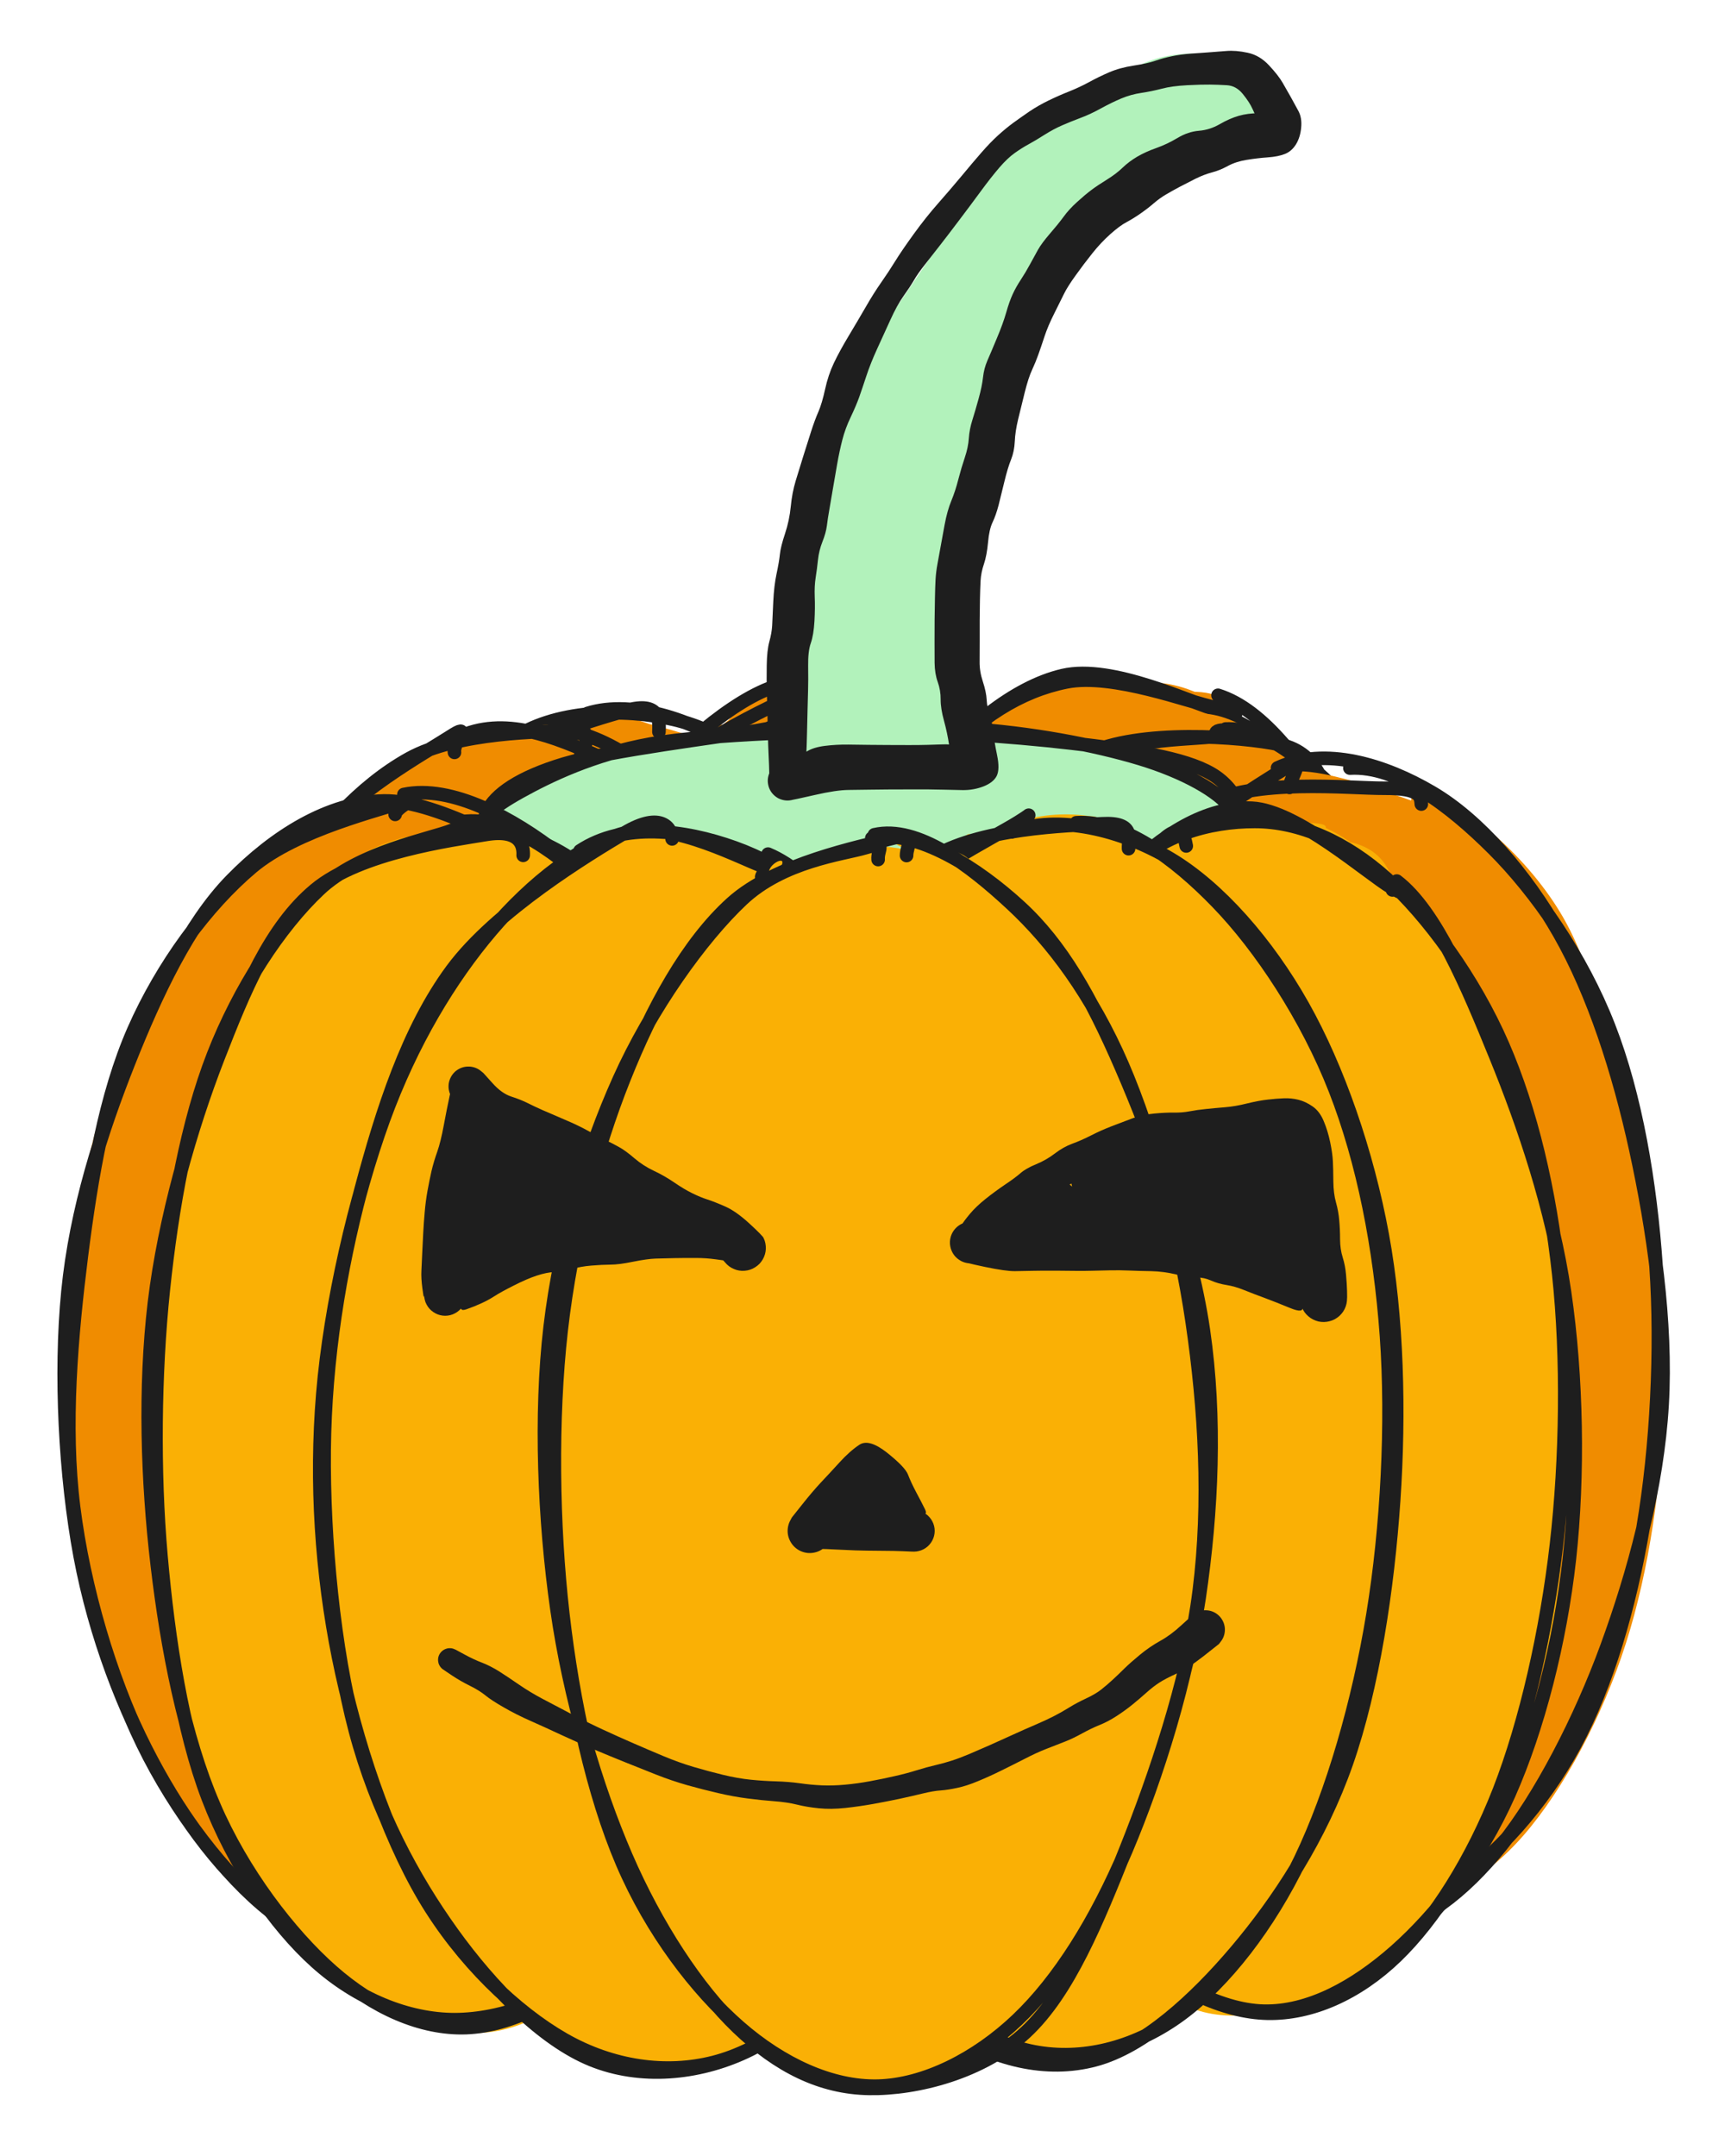 <svg version="1.1" xmlns="http://www.w3.org/2000/svg" viewBox="0 0 255 317.5" width="510" height="635">
  <!-- svg-source:excalidraw -->
  
  <defs>
    <style class="style-fonts">
      @font-face {
        font-family: "Virgil";
        src: url("https://excalidraw.com/Virgil.woff2");
      }
      @font-face {
        font-family: "Cascadia";
        src: url("https://excalidraw.com/Cascadia.woff2");
      }
      @font-face {
        font-family: "Assistant";
        src: url("https://excalidraw.com/Assistant-Regular.woff2");
      }
    </style>
    
  </defs>
  <g stroke-linecap="round" transform="translate(75 100.5) rotate(0 49 82)"><path d="M68.91 7.71 C75.55 11.08, 81.71 20.11, 86.24 28.84 C90.77 37.58, 94.15 48.54, 96.11 60.1 C98.06 71.66, 99.21 86.43, 97.97 98.22 C96.72 110, 92.84 121.53, 88.63 130.8 C84.42 140.07, 78.86 148.28, 72.69 153.82 C66.51 159.36, 58.8 163.34, 51.58 164.04 C44.35 164.74, 36.07 162.76, 29.34 158.02 C22.61 153.28, 15.9 144.66, 11.2 135.61 C6.5 126.56, 2.91 115.22, 1.14 103.74 C-0.63 92.25, -0.96 78.5, 0.59 66.7 C2.15 54.9, 6.15 42.61, 10.48 32.96 C14.81 23.31, 20.62 14.44, 26.57 8.81 C32.53 3.18, 38.53 -1.25, 46.23 -0.83 C53.93 -0.41, 67.91 8.48, 72.79 11.33 C77.67 14.18, 76.03 15.32, 75.5 16.26 M31.44 6.27 C37.68 1.1, 46.71 -1.56, 53.5 -0.66 C60.29 0.24, 66.25 5.66, 72.18 11.68 C78.1 17.7, 84.71 25.85, 89.05 35.47 C93.39 45.09, 97.04 57.52, 98.21 69.42 C99.37 81.32, 98.05 95.48, 96.04 106.85 C94.03 118.21, 90.92 129.14, 86.16 137.61 C81.41 146.08, 74.45 153.11, 67.52 157.66 C60.59 162.2, 51.87 165.65, 44.58 164.88 C37.29 164.1, 29.82 159.24, 23.78 152.99 C17.73 146.75, 12.19 137.1, 8.3 127.42 C4.41 117.74, 1.38 106.61, 0.42 94.91 C-0.54 83.21, 0.27 68.56, 2.51 57.23 C4.75 45.9, 8.88 35.55, 13.86 26.92 C18.84 18.3, 29.53 8.93, 32.39 5.48 C35.25 2.02, 31.18 5.03, 31.01 6.18" stroke="none" stroke-width="0" fill="#f08c00"></path><path d="M41.1 0.69 C47.81 -2.01, 57.26 0.18, 64.09 3.89 C70.92 7.6, 76.87 14.79, 82.08 22.94 C87.29 31.09, 92.6 41.76, 95.33 52.81 C98.07 63.86, 99.14 77.37, 98.47 89.23 C97.81 101.1, 95 113.96, 91.36 123.99 C87.73 134.02, 82.56 142.77, 76.65 149.42 C70.74 156.06, 62.94 162.13, 55.91 163.87 C48.88 165.61, 41.28 163.39, 34.47 159.86 C27.66 156.32, 20.08 150.75, 15.04 142.67 C9.99 134.58, 6.69 122.44, 4.21 111.34 C1.74 100.23, -0.05 87.93, 0.2 76.04 C0.45 64.15, 2.03 50.31, 5.7 39.99 C9.37 29.67, 15.47 20.78, 22.21 14.13 C28.95 7.47, 41.41 2.26, 46.16 0.06 C50.9 -2.13, 50.58 -0.49, 50.68 0.97 M58.6 2.44 C65.45 3.87, 75.04 11.35, 80.7 18.6 C86.35 25.86, 89.46 35.32, 92.53 45.98 C95.6 56.64, 99.21 70.45, 99.09 82.55 C98.97 94.64, 95.18 107.97, 91.82 118.53 C88.46 129.1, 84.26 138.94, 78.93 145.92 C73.61 152.91, 66.88 157.8, 59.88 160.45 C52.88 163.1, 43.73 164.24, 36.94 161.85 C30.15 159.45, 24.21 153.64, 19.12 146.06 C14.03 138.49, 9.65 126.83, 6.4 116.39 C3.16 105.96, -0.31 95.32, -0.35 83.45 C-0.39 71.59, 3.25 55.92, 6.18 45.19 C9.12 34.46, 11.89 26.47, 17.25 19.09 C22.61 11.7, 31.49 3.55, 38.34 0.88 C45.19 -1.8, 54.64 2.66, 58.35 3.03 C62.07 3.4, 60.78 2.13, 60.64 3.1" stroke="#1e1e1e" stroke-width="2" fill="none"></path></g><g stroke-linecap="round" transform="translate(114 99.5) rotate(0 50 85.5)"><path d="M55.67 1.05 C62.74 0.94, 70.64 7.01, 76.69 13.5 C82.74 19.98, 88.14 29.81, 91.98 39.97 C95.82 50.13, 98.88 62.2, 99.74 74.45 C100.59 86.71, 99.42 101.78, 97.09 113.5 C94.77 125.22, 90.89 135.92, 85.79 144.75 C80.7 153.58, 73.18 162.28, 66.53 166.51 C59.88 170.73, 52.97 171.38, 45.88 170.1 C38.79 168.81, 30.44 165.29, 23.98 158.77 C17.51 152.26, 10.89 141.46, 7.08 131.01 C3.28 120.56, 1.89 108.23, 1.12 96.09 C0.36 83.96, 0.32 70.04, 2.49 58.2 C4.66 46.36, 9.04 33.83, 14.15 25.07 C19.26 16.31, 25.31 9.41, 33.14 5.63 C40.98 1.85, 55.71 2.38, 61.18 2.37 C66.65 2.35, 66.17 4.08, 65.97 5.55 M65.46 4.41 C72.12 6.79, 77.3 15.36, 82.33 23.57 C87.37 31.77, 92.77 42.59, 95.66 53.62 C98.56 64.66, 100.29 77.48, 99.71 89.8 C99.13 102.11, 95.63 116.56, 92.19 127.53 C88.74 138.49, 84.51 148.73, 79.03 155.57 C73.55 162.4, 66.61 166.36, 59.31 168.53 C52.02 170.7, 42.22 172.15, 35.28 168.59 C28.34 165.03, 23.13 155.53, 17.67 147.16 C12.21 138.79, 5.38 129.82, 2.52 118.39 C-0.34 106.95, 0.07 90.87, 0.5 78.53 C0.94 66.19, 1.42 54.98, 5.11 44.35 C8.79 33.71, 16.63 22.14, 22.62 14.73 C28.6 7.32, 34.16 1.61, 41.01 -0.13 C47.86 -1.87, 59.65 3.65, 63.7 4.3 C67.75 4.94, 65.35 2.43, 65.32 3.76" stroke="none" stroke-width="0" fill="#f08c00"></path><path d="M65.43 2.9 C72.22 5.03, 78.12 13.28, 83.24 21.85 C88.36 30.42, 93.2 42.55, 96.14 54.32 C99.07 66.09, 101.41 80.02, 100.83 92.48 C100.26 104.94, 96.62 118.48, 92.68 129.08 C88.75 139.68, 82.96 149.24, 77.24 156.09 C71.53 162.94, 65.41 168.37, 58.41 170.16 C51.41 171.95, 42.38 170.33, 35.24 166.83 C28.09 163.34, 20.67 157.53, 15.53 149.2 C10.38 140.86, 6.99 128.5, 4.37 116.83 C1.75 105.17, -0.76 91.43, -0.21 79.21 C0.34 66.99, 3.97 54.17, 7.67 43.51 C11.37 32.85, 16.18 22.51, 22 15.26 C27.82 8, 35.33 1.68, 42.58 -0.01 C49.84 -1.7, 61.41 4.02, 65.51 5.12 C69.62 6.22, 67.46 5.41, 67.19 6.58 M64.94 5.38 C71.81 7.66, 80.34 14.74, 85.62 22.93 C90.89 31.11, 94.25 42.58, 96.61 54.5 C98.97 66.43, 100.27 81.75, 99.78 94.49 C99.28 107.22, 97.25 120.57, 93.63 130.91 C90.01 141.25, 84.13 150.12, 78.06 156.54 C71.98 162.96, 64.46 167.92, 57.19 169.42 C49.93 170.93, 41.52 169.2, 34.48 165.55 C27.43 161.9, 20.19 155.77, 14.95 147.5 C9.71 139.23, 5.71 127.7, 3.05 115.93 C0.4 104.15, -1.48 89.33, -1 76.86 C-0.52 64.39, 1.77 51.77, 5.93 41.11 C10.09 30.45, 17.77 19.57, 23.97 12.88 C30.16 6.18, 36.27 2.3, 43.1 0.93 C49.93 -0.43, 61.32 3.96, 64.94 4.68 C68.56 5.4, 65.16 4.15, 64.79 5.26" stroke="#1e1e1e" stroke-width="2" fill="none"></path></g><g stroke-linecap="round" transform="translate(41 105.5) rotate(0 50 85.5)"><path d="M69.18 7.81 C75.81 11.3, 82.44 19.92, 87.25 29.01 C92.06 38.11, 95.94 50.49, 98.03 62.38 C100.11 74.28, 100.96 88.22, 99.76 100.4 C98.57 112.58, 95.32 125.23, 90.86 135.46 C86.41 145.69, 79.68 156, 73.04 161.79 C66.41 167.58, 58.38 169.92, 51.06 170.21 C43.75 170.5, 35.62 168.17, 29.16 163.52 C22.69 158.88, 16.75 151.73, 12.29 142.32 C7.83 132.91, 4.16 119.35, 2.4 107.09 C0.65 94.82, 0.55 80.64, 1.77 68.74 C3 56.85, 5.58 45.53, 9.73 35.72 C13.89 25.91, 20.39 15.9, 26.71 9.88 C33.03 3.85, 39.66 -0.67, 47.67 -0.44 C55.69 -0.21, 69.92 8.63, 74.82 11.26 C79.71 13.88, 77.62 14.02, 77.06 15.29 M66.68 3.35 C73.19 6.07, 79.29 16.98, 84.33 25.83 C89.37 34.68, 94.55 45.05, 96.94 56.46 C99.33 67.87, 99.3 81.8, 98.68 94.29 C98.07 106.77, 96.95 120.85, 93.27 131.36 C89.59 141.86, 82.71 150.63, 76.62 157.31 C70.53 164, 64.06 170.02, 56.71 171.46 C49.37 172.9, 39.76 170.2, 32.56 165.94 C25.36 161.68, 18.27 154.49, 13.5 145.91 C8.73 137.33, 5.91 126.02, 3.94 114.45 C1.98 102.88, 1.17 88.79, 1.73 76.47 C2.28 64.15, 3.79 51.11, 7.27 40.55 C10.75 29.99, 16.61 19.84, 22.6 13.1 C28.59 6.36, 35.84 1.51, 43.22 0.11 C50.6 -1.29, 62.95 3.87, 66.87 4.72 C70.79 5.57, 67.22 4.06, 66.76 5.22" stroke="none" stroke-width="0" fill="#f08c00"></path><path d="M45.56 -0.43 C52.37 -2.56, 61.75 0.72, 68.57 5.51 C75.39 10.3, 81.6 18.97, 86.49 28.28 C91.37 37.6, 95.88 49.7, 97.88 61.38 C99.88 73.06, 99.67 86.16, 98.48 98.37 C97.28 110.59, 94.81 124.33, 90.7 134.65 C86.6 144.97, 80.16 154.42, 73.82 160.28 C67.49 166.15, 59.79 169.08, 52.7 169.83 C45.61 170.58, 37.92 169.02, 31.27 164.76 C24.62 160.49, 17.49 153.31, 12.79 144.26 C8.09 135.21, 5.06 122.51, 3.06 110.46 C1.07 98.41, -0.23 84.04, 0.82 71.94 C1.88 59.85, 5.24 48.05, 9.39 37.88 C13.53 27.72, 18.73 17.41, 25.7 10.96 C32.66 4.5, 46.13 0.6, 51.19 -0.84 C56.26 -2.28, 56.14 0.6, 56.07 2.29 M34.24 3.52 C40.51 -1.04, 51.01 -1.22, 58.22 0.45 C65.44 2.11, 71.45 6.72, 77.53 13.52 C83.61 20.31, 91.07 30.39, 94.73 41.23 C98.39 52.07, 99.15 66.23, 99.5 78.55 C99.85 90.87, 99.18 103.67, 96.83 115.17 C94.49 126.66, 90.87 138.64, 85.42 147.52 C79.97 156.41, 71.26 164.7, 64.11 168.46 C56.97 172.22, 49.4 172.05, 42.54 170.08 C35.69 168.11, 28.81 163.6, 22.99 156.64 C17.17 149.68, 11.24 138.95, 7.61 128.3 C3.99 117.64, 1.86 105.16, 1.24 92.72 C0.62 80.27, 1.24 65.49, 3.89 53.62 C6.53 41.75, 12.06 29.63, 17.12 21.48 C22.19 13.33, 31.35 7.62, 34.28 4.73 C37.21 1.83, 34.32 2.87, 34.7 4.13" stroke="#1e1e1e" stroke-width="2" fill="none"></path></g><g stroke-linecap="round" transform="translate(26 107.5) rotate(0 50 85.5)"><path d="M49.59 -0.36 C56.41 -1.77, 65.61 2.85, 72.28 8.4 C78.94 13.94, 85.2 23.07, 89.58 32.9 C93.97 42.73, 96.98 55.39, 98.57 67.39 C100.17 79.39, 100.77 93.01, 99.15 104.9 C97.53 116.79, 93.33 129.04, 88.84 138.71 C84.34 148.39, 78.85 157.4, 72.17 162.93 C65.49 168.46, 56.12 172.02, 48.74 171.91 C41.36 171.8, 34.3 168.04, 27.9 162.29 C21.49 156.55, 14.88 147.12, 10.32 137.42 C5.76 127.71, 2.15 116.03, 0.55 104.06 C-1.05 92.09, -1.11 77.66, 0.74 65.61 C2.59 53.57, 6.93 41.52, 11.68 31.81 C16.42 22.09, 22.46 12.68, 29.19 7.32 C35.92 1.97, 47.76 0.69, 52.07 -0.35 C56.37 -1.38, 54.92 -0.25, 55.02 1.12 M26.24 11.22 C32.25 4.73, 42.31 1.13, 49.68 0.39 C57.06 -0.36, 63.96 1.59, 70.48 6.75 C77 11.92, 84.05 21.95, 88.81 31.37 C93.57 40.79, 97.25 51.76, 99.01 63.26 C100.77 74.76, 100.67 88.16, 99.37 100.38 C98.08 112.61, 95.61 126.29, 91.22 136.61 C86.83 146.93, 79.77 156.35, 73.03 162.29 C66.3 168.22, 58.23 172.15, 50.8 172.23 C43.37 172.32, 34.98 167.86, 28.46 162.8 C21.94 157.75, 16.22 151.23, 11.68 141.9 C7.13 132.56, 3.18 118.63, 1.17 106.78 C-0.84 94.93, -1.58 82.9, -0.37 70.79 C0.84 58.69, 4 44.27, 8.45 34.15 C12.9 24.02, 23.45 13.62, 26.34 10.04 C29.23 6.46, 25.42 11.55, 25.79 12.65" stroke="none" stroke-width="0" fill="#f08c00"></path><path d="M55.52 -0.07 C62.54 -0.04, 70.97 6.14, 77.3 13.15 C83.62 20.17, 89.84 31.14, 93.48 42.01 C97.11 52.88, 98.39 66.26, 99.12 78.37 C99.84 90.49, 100.28 103.18, 97.83 114.71 C95.39 126.25, 89.7 139, 84.44 147.57 C79.19 156.15, 73.17 162.47, 66.29 166.16 C59.41 169.84, 50.56 171.16, 43.17 169.67 C35.78 168.17, 27.78 163.81, 21.95 157.18 C16.12 150.55, 11.74 140.47, 8.18 129.88 C4.63 119.28, 1.47 105.94, 0.61 93.62 C-0.25 81.3, 0.57 67.59, 3.03 55.97 C5.49 44.34, 10.16 32.48, 15.37 23.86 C20.58 15.24, 27.14 8.19, 34.26 4.23 C41.39 0.28, 53.9 0.22, 58.12 0.14 C62.33 0.07, 59.72 2.33, 59.55 3.77 M41.38 1.14 C48.22 -2.18, 55.66 1, 62.49 4.03 C69.32 7.07, 76.79 11.5, 82.35 19.35 C87.92 27.2, 92.82 39.65, 95.89 51.12 C98.95 62.59, 100.89 75.79, 100.75 88.19 C100.61 100.58, 98.65 114.49, 95.03 125.48 C91.42 136.46, 84.68 147.03, 79.06 154.1 C73.45 161.17, 68.08 165.56, 61.33 167.9 C54.58 170.25, 45.61 170.93, 38.57 168.2 C31.53 165.47, 24.59 159.19, 19.09 151.52 C13.59 143.84, 8.69 133.31, 5.58 122.16 C2.47 111.01, 0.22 97.32, 0.43 84.64 C0.65 71.96, 3.62 57.38, 6.87 46.09 C10.12 34.81, 14.36 24.45, 19.93 16.94 C25.5 9.42, 36.79 3.28, 40.29 1.01 C43.79 -1.26, 40.69 1.75, 40.95 3.31" stroke="#1e1e1e" stroke-width="2" fill="none"></path></g><g stroke-linecap="round" transform="translate(131 106.5) rotate(0 44.5 85.5)"><path d="M59.86 4.92 C65.79 7.91, 71.53 17.76, 76.1 26.45 C80.67 35.14, 85.31 45.35, 87.27 57.05 C89.23 68.75, 88.59 84.26, 87.85 96.65 C87.1 109.03, 85.98 121.24, 82.81 131.36 C79.63 141.47, 74.27 150.96, 68.79 157.34 C63.31 163.71, 56.33 168.24, 49.93 169.6 C43.54 170.95, 36.77 169.65, 30.42 165.46 C24.07 161.27, 16.65 153.28, 11.82 144.46 C6.98 135.64, 3.44 124.17, 1.42 112.54 C-0.6 100.9, -1.23 86.76, -0.32 74.67 C0.59 62.57, 3.31 50.48, 6.89 39.99 C10.48 29.49, 15.69 18.35, 21.21 11.71 C26.73 5.07, 33.14 1.03, 40 0.14 C46.85 -0.74, 58.64 4.86, 62.34 6.41 C66.05 7.96, 62.63 8.17, 62.23 9.43 M29.09 6.69 C34.56 0.94, 41.15 -2.23, 47.26 -1.31 C53.37 -0.39, 59.96 5.83, 65.75 12.2 C71.54 18.56, 78.35 26.84, 81.99 36.89 C85.62 46.93, 86.66 60.48, 87.58 72.46 C88.49 84.45, 89.01 96.88, 87.49 108.78 C85.97 120.67, 82.78 134.56, 78.45 143.84 C74.12 153.12, 67.8 160.07, 61.53 164.46 C55.26 168.86, 47.17 171.06, 40.84 170.22 C34.51 169.38, 28.82 165.45, 23.54 159.41 C18.25 153.36, 12.83 144, 9.14 133.96 C5.45 123.91, 2.79 111.26, 1.41 99.14 C0.03 87.01, -0.75 72.87, 0.88 61.2 C2.5 49.54, 6.45 38.38, 11.16 29.16 C15.87 19.94, 26.54 9.62, 29.12 5.9 C31.7 2.17, 26.4 5.59, 26.64 6.79" stroke="none" stroke-width="0" fill="#f08c00"></path><path d="M49.56 0.86 C55.59 0.61, 61.9 5.99, 67.32 12.25 C72.73 18.52, 78.59 28.07, 82.03 38.47 C85.47 48.86, 87.11 62.22, 87.95 74.6 C88.79 86.99, 88.98 100.89, 87.07 112.77 C85.16 124.64, 80.93 136.9, 76.49 145.83 C72.06 154.77, 66.37 162.3, 60.45 166.39 C54.53 170.47, 47.49 171.54, 40.97 170.36 C34.45 169.17, 27.09 165.86, 21.32 159.26 C15.55 152.67, 9.94 141.38, 6.36 130.79 C2.79 120.2, 0.41 107.97, -0.14 95.72 C-0.69 83.47, 0.96 69.04, 3.07 57.29 C5.18 45.53, 8.16 33.99, 12.52 25.2 C16.88 16.41, 21.7 8.2, 29.22 4.53 C36.73 0.86, 51.77 1.93, 57.61 3.17 C63.45 4.4, 64.64 10.39, 64.24 11.95 M50.68 0.99 C56.84 1.21, 64.11 7.39, 69.32 13.83 C74.52 20.27, 78.45 29.16, 81.91 39.62 C85.37 50.09, 89.3 64.49, 90.08 76.61 C90.86 88.73, 88.74 100.75, 86.59 112.35 C84.44 123.95, 81.84 137.35, 77.2 146.22 C72.56 155.09, 64.89 161.43, 58.73 165.59 C52.56 169.75, 46.6 172.36, 40.21 171.19 C33.82 170.01, 26.17 165.36, 20.38 158.56 C14.6 151.76, 8.61 141.05, 5.5 130.4 C2.39 119.74, 2.11 106.77, 1.72 94.64 C1.32 82.51, 1.48 69.35, 3.15 57.62 C4.81 45.89, 7.43 32.9, 11.72 24.25 C16 15.6, 22.64 9.45, 28.85 5.71 C35.07 1.97, 45.8 2.5, 49.01 1.81 C52.22 1.12, 47.9 0.58, 48.11 1.57" stroke="#1e1e1e" stroke-width="2" fill="none"></path></g><g stroke-linecap="round" transform="translate(145 113.5) rotate(0 50 85.5)"><path d="M67.53 4.62 C74.39 7.72, 81.87 17.78, 86.91 26.9 C91.94 36.02, 95.54 47.72, 97.74 59.34 C99.94 70.96, 101.11 84.54, 100.11 96.61 C99.1 108.69, 95.66 121.58, 91.69 131.8 C87.71 142.03, 82.4 151.49, 76.25 157.95 C70.09 164.41, 61.94 169.43, 54.75 170.57 C47.56 171.7, 39.77 169.05, 33.11 164.74 C26.45 160.43, 19.92 153.54, 14.8 144.72 C9.68 135.89, 4.82 123.48, 2.38 111.79 C-0.06 100.1, -0.81 86.9, 0.15 74.58 C1.11 62.25, 4.27 48.25, 8.15 37.82 C12.04 27.4, 17.34 18.31, 23.46 12.02 C29.59 5.74, 36.96 0.71, 44.9 0.11 C52.84 -0.49, 66.18 6.3, 71.1 8.42 C76.01 10.53, 74.7 11.68, 74.41 12.79 M63.22 2.17 C70.08 4.24, 79.49 12.05, 84.83 20.86 C90.18 29.67, 92.75 43.14, 95.29 55.04 C97.82 66.94, 100.16 80.01, 100.04 92.25 C99.91 104.49, 97.95 117.74, 94.53 128.48 C91.11 139.23, 85.36 149.97, 79.5 156.73 C73.64 163.49, 66.66 167.04, 59.36 169.04 C52.07 171.05, 42.75 172.32, 35.74 168.75 C28.73 165.17, 22.59 156.08, 17.32 147.59 C12.05 139.09, 6.94 129.23, 4.11 117.77 C1.28 106.3, 0.18 91.36, 0.33 78.8 C0.49 66.24, 1.32 52.77, 5.04 42.41 C8.76 32.05, 16.44 23.61, 22.66 16.64 C28.87 9.67, 35.41 2.55, 42.34 0.58 C49.26 -1.39, 60.82 3.92, 64.2 4.81 C67.59 5.7, 62.91 4.75, 62.65 5.92" stroke="none" stroke-width="0" fill="#f08c00"></path><path d="M53.86 -0.38 C60.85 -0.79, 68.64 5.17, 74.99 11.51 C81.34 17.84, 87.98 27.41, 91.97 37.65 C95.97 47.9, 98.11 60.69, 98.96 72.99 C99.81 85.28, 99.05 99.69, 97.06 111.43 C95.07 123.17, 91.76 134.58, 87.01 143.42 C82.25 152.26, 75.32 159.94, 68.53 164.46 C61.74 168.98, 53.62 171.27, 46.29 170.52 C38.97 169.76, 30.82 166.07, 24.58 159.94 C18.34 153.81, 12.9 144.03, 8.85 133.76 C4.81 123.5, 1.51 110.56, 0.3 98.34 C-0.9 86.11, -0.67 72.33, 1.64 60.41 C3.95 48.49, 9.06 36.04, 14.17 26.81 C19.28 17.59, 24.84 9.11, 32.31 5.08 C39.77 1.04, 53.64 2.62, 58.98 2.59 C64.33 2.57, 64.28 3.84, 64.38 4.92 M43.2 -0.4 C50.18 -3.64, 59.03 -0.86, 65.95 3.21 C72.88 7.28, 79.73 15.22, 84.74 24 C89.75 32.77, 93.48 44.31, 96 55.88 C98.52 67.44, 100.56 81.19, 99.85 93.38 C99.14 105.56, 95.69 118.17, 91.74 128.98 C87.8 139.79, 81.88 151.19, 76.2 158.24 C70.52 165.29, 64.44 169.9, 57.67 171.26 C50.91 172.63, 42.6 170.48, 35.62 166.45 C28.63 162.42, 21.38 155.51, 15.77 147.07 C10.16 138.63, 4.34 127.15, 1.96 115.81 C-0.43 104.46, 0.42 91.62, 1.46 79.02 C2.5 66.41, 4.48 50.76, 8.19 40.15 C11.9 29.55, 17.73 22.11, 23.72 15.38 C29.72 8.65, 40.63 1.9, 44.17 -0.25 C47.71 -2.4, 45.02 1.04, 44.96 2.47" stroke="#1e1e1e" stroke-width="2" fill="none"></path></g><g stroke-linecap="round" transform="translate(71 107) rotate(0 56 14.5)"><path d="M59.08 0.26 C68.92 -0.02, 81.89 0.6, 90.08 2.06 C98.26 3.53, 104.77 6.34, 108.19 9.06 C111.61 11.77, 112.66 15.85, 110.6 18.34 C108.53 20.84, 102.91 22.18, 95.82 24.03 C88.72 25.87, 77.88 28.73, 68.03 29.43 C58.18 30.13, 46.07 29.43, 36.72 28.24 C27.36 27.05, 18 24.34, 11.91 22.3 C5.82 20.25, 1.14 18.51, 0.17 15.96 C-0.8 13.42, 1.41 9.3, 6.09 7.04 C10.77 4.77, 18.63 3.45, 28.26 2.39 C37.88 1.32, 57.48 0.83, 63.86 0.65 C70.23 0.48, 66.59 1.04, 66.51 1.34 M59.69 -0.84 C69.32 -1.04, 80.3 -0.06, 88.43 1.74 C96.55 3.54, 104.56 7.26, 108.42 9.95 C112.29 12.64, 113.91 15.47, 111.62 17.89 C109.32 20.32, 101.8 22.73, 94.65 24.5 C87.5 26.26, 78.47 27.95, 68.7 28.49 C58.94 29.03, 45.52 28.69, 36.07 27.76 C26.62 26.82, 18.07 24.88, 11.98 22.87 C5.89 20.85, 0.57 18, -0.47 15.67 C-1.51 13.35, 0.57 11.34, 5.74 8.93 C10.92 6.51, 21.67 2.48, 30.59 1.17 C39.51 -0.14, 54.21 1.45, 59.28 1.07 C64.35 0.68, 61.06 -1.18, 61.01 -1.14" stroke="none" stroke-width="0" fill="#b2f2bb"></path><path d="M38.88 1.2 C47.82 0.36, 61.49 -0.28, 71.15 0.3 C80.82 0.89, 90.35 2.74, 96.89 4.71 C103.43 6.68, 108.67 9.62, 110.38 12.14 C112.1 14.67, 110.99 17.41, 107.19 19.85 C103.39 22.29, 95.9 25.29, 87.58 26.78 C79.26 28.27, 67.28 28.81, 57.25 28.79 C47.23 28.78, 36.15 28.01, 27.41 26.69 C18.67 25.36, 9.24 23.22, 4.79 20.87 C0.35 18.51, -0.48 15.1, 0.73 12.54 C1.95 9.98, 5.49 7.5, 12.1 5.51 C18.71 3.53, 35.36 1.5, 40.39 0.63 C45.42 -0.24, 42.14 0.03, 42.27 0.3 M54.25 0.71 C64.12 0.4, 78.04 1.41, 86.91 2.45 C95.77 3.48, 103.34 4.55, 107.45 6.95 C111.55 9.34, 113.13 14.17, 111.54 16.83 C109.95 19.5, 104.43 20.86, 97.9 22.94 C91.37 25.02, 82.06 28.38, 72.35 29.31 C62.65 30.24, 49.48 29.52, 39.66 28.53 C29.83 27.53, 20.02 25.38, 13.42 23.35 C6.82 21.32, 1.34 18.65, 0.05 16.36 C-1.25 14.06, 1.52 11.9, 5.66 9.6 C9.79 7.31, 16.34 4.1, 24.87 2.57 C33.39 1.04, 51.79 0.67, 56.82 0.44 C61.86 0.21, 55.26 1.03, 55.08 1.17" stroke="#1e1e1e" stroke-width="2" fill="none"></path></g><g stroke-linecap="round" transform="translate(10 118) rotate(0 50 85.5)"><path d="M37.75 1.97 C44.17 -1.81, 53.02 -0.65, 60.09 2.05 C67.16 4.75, 74.34 10.42, 80.17 18.18 C86 25.94, 91.91 37.65, 95.06 48.63 C98.22 59.61, 99.03 71.98, 99.11 84.07 C99.18 96.16, 98.58 109.95, 95.5 121.18 C92.43 132.41, 86.39 143.46, 80.64 151.45 C74.89 159.44, 67.99 166.07, 60.99 169.11 C53.99 172.14, 45.54 172.34, 38.65 169.65 C31.77 166.95, 25.24 160.77, 19.68 152.92 C14.11 145.07, 8.53 133.75, 5.27 122.54 C2.01 111.32, 0.35 97.87, 0.12 85.63 C-0.1 73.39, 0.9 60.28, 3.93 49.11 C6.95 37.94, 11.03 26.74, 18.29 18.61 C25.54 10.48, 41.1 2.94, 47.44 0.33 C53.78 -2.27, 56.36 1.56, 56.31 2.98 M55.9 0.92 C63.02 1.34, 71.55 7.92, 77.52 14.54 C83.49 21.17, 88.11 30.36, 91.73 40.67 C95.35 50.97, 98.11 64.21, 99.23 76.39 C100.35 88.57, 100.59 101.94, 98.45 113.77 C96.32 125.59, 91.7 138.75, 86.42 147.32 C81.13 155.9, 73.85 161.16, 66.75 165.2 C59.66 169.24, 50.94 172.59, 43.85 171.56 C36.77 170.52, 30.33 165.94, 24.23 158.99 C18.14 152.03, 11.06 140.61, 7.28 129.84 C3.49 119.07, 2.12 106.37, 1.52 94.35 C0.91 82.34, 1.34 69.57, 3.64 57.76 C5.93 45.94, 10.09 32.47, 15.29 23.47 C20.48 14.48, 27.88 7.83, 34.79 3.8 C41.7 -0.24, 53.33 -0.45, 56.74 -0.73 C60.14 -1.02, 55.49 0.43, 55.2 2.07" stroke="none" stroke-width="0" fill="#f08c00"></path><path d="M67.21 5.43 C73.93 8.33, 81.12 17.73, 86.32 26.97 C91.51 36.21, 96.17 49.16, 98.39 60.88 C100.62 72.59, 100.78 85.1, 99.67 97.26 C98.57 109.43, 95.91 123.42, 91.75 133.87 C87.58 144.31, 80.84 153.74, 74.69 159.93 C68.54 166.12, 62.08 170.27, 54.86 171.01 C47.63 171.75, 38.28 169.06, 31.34 164.37 C24.4 159.69, 18.15 151.75, 13.23 142.89 C8.3 134.02, 4.02 122.96, 1.81 111.18 C-0.39 99.41, -1.18 84.35, 0.01 72.23 C1.2 60.11, 4.95 48.55, 8.96 38.45 C12.97 28.35, 17.83 18.04, 24.09 11.63 C30.35 5.22, 38.34 0.14, 46.51 -0.04 C54.67 -0.22, 67.99 7.89, 73.08 10.57 C78.17 13.26, 77.4 14.81, 77.03 16.08 M49.5 -0.99 C56.46 -2.46, 65.58 2.47, 72.35 7.8 C79.11 13.13, 85.65 21.04, 90.1 30.97 C94.54 40.89, 97.65 55.25, 99.01 67.35 C100.37 79.45, 100.1 91.55, 98.25 103.57 C96.4 115.6, 92.43 129.86, 87.89 139.48 C83.35 149.1, 77.17 156.2, 71.02 161.3 C64.87 166.41, 57.85 169.77, 50.99 170.13 C44.13 170.5, 36.5 168.71, 29.84 163.5 C23.19 158.29, 15.89 148.8, 11.06 138.87 C6.23 128.95, 2.35 115.95, 0.84 103.96 C-0.67 91.97, 0.52 78.64, 1.99 66.93 C3.47 55.23, 5.52 43.27, 9.7 33.74 C13.89 24.21, 20.42 15.36, 27.1 9.73 C33.77 4.11, 46.22 1.27, 49.74 -0.03 C53.26 -1.33, 48.26 0.75, 48.21 1.94" stroke="#1e1e1e" stroke-width="2" fill="none"></path></g><g stroke-linecap="round" transform="translate(22 122) rotate(0 45.5 88)"><path d="M47.74 -0.51 C54.24 -1.16, 62.56 4.62, 68.5 10.93 C74.44 17.25, 79.59 26.82, 83.35 37.36 C87.11 47.9, 89.97 61.41, 91.05 74.19 C92.12 86.97, 91.65 101.7, 89.8 114.05 C87.96 126.41, 84.7 139.05, 79.98 148.34 C75.25 157.62, 67.85 165.18, 61.45 169.78 C55.06 174.37, 48.18 176.7, 41.63 175.9 C35.09 175.11, 27.68 171.25, 22.19 165.02 C16.7 158.79, 12.18 149.1, 8.7 138.53 C5.21 127.95, 2.33 114.3, 1.28 101.56 C0.24 88.82, 0.62 74.26, 2.42 62.08 C4.22 49.91, 7.8 37.81, 12.08 28.51 C16.37 19.22, 21.45 10.97, 28.15 6.32 C34.86 1.68, 47.47 1.03, 52.33 0.65 C57.18 0.27, 57.29 2.57, 57.28 4.03 M58.18 2.72 C64.56 4.93, 71.38 15.3, 76.2 24.31 C81.02 33.31, 84.46 45.19, 87.1 56.73 C89.75 68.26, 92.46 81.14, 92.07 93.52 C91.68 105.9, 88.02 119.94, 84.77 131 C81.52 142.06, 77.71 152.32, 72.59 159.89 C67.47 167.45, 60.58 174.12, 54.05 176.37 C47.53 178.63, 39.84 177.16, 33.44 173.39 C27.05 169.62, 20.81 162.62, 15.68 153.76 C10.56 144.9, 5.25 132.3, 2.69 120.22 C0.14 108.15, -0.23 94.15, 0.35 81.29 C0.93 68.43, 2.92 54.22, 6.16 43.07 C9.4 31.92, 14.57 21.33, 19.78 14.39 C24.98 7.44, 30.71 3.11, 37.39 1.38 C44.07 -0.34, 56.47 3.26, 59.87 4.03 C63.27 4.81, 58.31 4.76, 57.8 6.01" stroke="none" stroke-width="0" fill="#fab005"></path><path d="M45.55 -0.89 C51.9 -2.17, 59.24 2.94, 65.16 8.43 C71.08 13.92, 77.03 22.08, 81.06 32.07 C85.09 42.05, 87.67 56.02, 89.32 68.34 C90.96 80.67, 92.39 93.78, 90.94 106.02 C89.5 118.26, 84.76 131.65, 80.64 141.8 C76.52 151.94, 71.88 161.1, 66.21 166.9 C60.55 172.71, 53.2 176.38, 46.65 176.62 C40.09 176.85, 33.08 173.76, 26.88 168.29 C20.69 162.83, 13.76 153.81, 9.47 143.85 C5.18 133.88, 2.62 120.82, 1.17 108.49 C-0.29 96.17, -0.73 82.33, 0.75 69.89 C2.24 57.46, 6.13 44.03, 10.07 33.89 C14.01 23.75, 17.82 14.55, 24.41 9.05 C31 3.55, 44.52 1.74, 49.63 0.89 C54.74 0.04, 55.15 2.67, 55.07 3.97 M45.22 0.38 C51.38 -1.18, 60.19 1.99, 66.01 7.55 C71.83 13.11, 76.41 23.85, 80.16 33.73 C83.91 43.61, 86.99 54.45, 88.49 66.82 C90 79.2, 90.39 95.43, 89.19 107.97 C87.99 120.52, 85.11 132.25, 81.29 142.07 C77.47 151.88, 72.34 161.28, 66.29 166.85 C60.25 172.41, 51.97 175.43, 45.01 175.45 C38.05 175.46, 30.59 172.38, 24.54 166.94 C18.48 161.49, 12.47 152.75, 8.66 142.79 C4.86 132.83, 2.81 119.62, 1.71 107.16 C0.61 94.69, 0.77 80.3, 2.05 68.01 C3.34 55.72, 5.6 43.23, 9.43 33.4 C13.26 23.56, 19.18 14.5, 25.05 8.98 C30.91 3.46, 41.23 1.61, 44.6 0.29 C47.97 -1.03, 45.16 -0.47, 45.26 1.05" stroke="#1e1e1e" stroke-width="2" fill="none"></path></g><g stroke-linecap="round" transform="translate(48 122) rotate(0 50 91.5)"><path d="M32.77 5.88 C38.95 0.59, 48.76 -0.76, 56.2 0.73 C63.64 2.21, 71.36 7.57, 77.39 14.8 C83.42 22.03, 88.5 32.85, 92.38 44.09 C96.25 55.33, 99.89 69.24, 100.63 82.24 C101.36 95.23, 99.39 109.69, 96.79 122.07 C94.2 134.45, 90.16 147.09, 85.05 156.51 C79.94 165.93, 72.82 174.3, 66.13 178.58 C59.43 182.86, 52.12 183.73, 44.89 182.17 C37.65 180.61, 29.07 176.36, 22.72 169.25 C16.36 162.13, 10.51 150.67, 6.74 139.47 C2.97 128.26, 0.65 115.28, 0.09 102.03 C-0.47 88.78, 0.81 72.46, 3.38 59.96 C5.95 47.45, 9.57 36.53, 15.52 26.98 C21.47 17.44, 34.26 6.71, 39.09 2.68 C43.93 -1.35, 44.46 1.45, 44.51 2.8 M29.56 8.44 C35.55 2.26, 43.59 -0.52, 50.69 -0.06 C57.79 0.4, 65.4 5.03, 72.16 11.19 C78.91 17.35, 86.82 26.28, 91.21 36.89 C95.6 47.49, 97.48 61.79, 98.5 74.83 C99.52 87.87, 99.06 102.22, 97.34 115.13 C95.62 128.03, 92.87 142.31, 88.18 152.27 C83.48 162.24, 76.05 169.64, 69.16 174.91 C62.27 180.17, 53.86 184.3, 46.85 183.86 C39.84 183.41, 33.18 178.65, 27.09 172.23 C21 165.8, 14.78 155.96, 10.3 145.32 C5.82 134.68, 1.54 121.41, 0.22 108.39 C-1.1 95.37, 0.36 79.8, 2.37 67.19 C4.38 54.57, 7.73 42.86, 12.29 32.68 C16.85 22.49, 26.91 9.73, 29.71 6.06 C32.52 2.39, 28.81 8.98, 29.1 10.66" stroke="none" stroke-width="0" fill="#fab005"></path><path d="M37.44 3.31 C43.9 -0.94, 52.81 0.2, 60.18 2.84 C67.55 5.47, 75.81 11.13, 81.63 19.14 C87.46 27.15, 92.23 39.05, 95.13 50.88 C98.03 62.72, 99.15 76.95, 99.04 90.14 C98.92 103.33, 97.38 118.1, 94.44 130.02 C91.49 141.94, 86.81 153.31, 81.38 161.67 C75.94 170.03, 68.86 176.91, 61.82 180.2 C54.79 183.48, 46.38 184.28, 39.18 181.36 C31.98 178.44, 24.44 170.76, 18.63 162.68 C12.82 154.59, 7.48 144.71, 4.34 132.85 C1.19 120.98, -0.38 104.74, -0.25 91.48 C-0.11 78.22, 2.03 65.05, 5.17 53.27 C8.31 41.5, 12.11 29.61, 18.59 20.84 C25.07 12.07, 38.65 3.86, 44.05 0.64 C49.46 -2.57, 50.97 0.03, 51.01 1.55 M65.14 3.79 C72.08 6.69, 80.23 16.91, 85.45 26.15 C90.66 35.39, 94.09 46.96, 96.43 59.23 C98.76 71.49, 100.1 86.33, 99.46 99.72 C98.82 113.11, 96.29 128.24, 92.59 139.55 C88.9 150.86, 83.18 160.55, 77.27 167.58 C71.37 174.61, 64.18 179.95, 57.15 181.74 C50.12 183.54, 42.2 182.44, 35.08 178.37 C27.97 174.3, 19.99 166.72, 14.45 157.33 C8.92 147.94, 4.35 134.39, 1.87 122.04 C-0.61 109.7, -1.54 96.46, -0.44 83.27 C0.66 70.07, 4.35 54.27, 8.48 42.89 C12.62 31.52, 18.35 22.08, 24.36 15.02 C30.37 7.96, 37.82 2.1, 44.55 0.55 C51.29 -1, 61.49 4.63, 64.76 5.73 C68.04 6.83, 64.44 5.85, 64.21 7.14" stroke="#1e1e1e" stroke-width="2" fill="none"></path></g><g stroke-linecap="round" transform="translate(135 124.5) rotate(0 47 81.5)"><path d="M68.13 9.13 C74.04 13.11, 80.1 22.75, 84.13 32.3 C88.16 41.84, 90.81 54.64, 92.29 66.39 C93.77 78.15, 94.67 91.68, 93.02 102.83 C91.37 113.97, 86.97 124.38, 82.37 133.24 C77.76 142.11, 71.42 150.95, 65.4 156.01 C59.38 161.07, 53 163.84, 46.24 163.59 C39.47 163.33, 31.11 160.15, 24.81 154.49 C18.51 148.83, 12.5 139.19, 8.44 129.62 C4.38 120.05, 1.53 108.47, 0.46 97.06 C-0.61 85.66, 0.24 72.62, 2.02 61.2 C3.79 49.77, 6.94 37.67, 11.1 28.53 C15.27 19.39, 20.85 11.02, 27.02 6.37 C33.19 1.71, 40.71 -0.26, 48.14 0.62 C55.58 1.49, 67.47 9.14, 71.63 11.62 C75.78 14.09, 73.6 14.33, 73.1 15.47 M44.5 -0.8 C50.76 -2.89, 57.52 0.49, 63.87 5.32 C70.21 10.15, 77.9 19.38, 82.57 28.18 C87.25 36.98, 90.2 47.04, 91.92 58.14 C93.64 69.23, 93.85 83.17, 92.89 94.76 C91.93 106.35, 90.08 118.12, 86.15 127.68 C82.21 137.23, 75.29 146.41, 69.27 152.08 C63.25 157.75, 56.92 160.74, 50.05 161.68 C43.17 162.62, 34.13 162.17, 28 157.75 C21.87 153.32, 17.62 143.89, 13.27 135.11 C8.92 126.33, 3.97 116.22, 1.9 105.04 C-0.16 93.85, -0.44 79.58, 0.87 68.01 C2.18 56.44, 5.67 45.5, 9.77 35.6 C13.87 25.71, 19.5 14.74, 25.45 8.64 C31.4 2.55, 42.41 0.32, 45.45 -0.96 C48.49 -2.24, 43.63 -0.53, 43.69 0.95" stroke="none" stroke-width="0" fill="#f08c00"></path><path d="M35.02 3.06 C40.87 -0.97, 48.5 -1.02, 55.06 1.14 C61.63 3.31, 68.96 9, 74.42 16.05 C79.88 23.11, 84.48 33.02, 87.82 43.47 C91.17 53.92, 94.12 67.14, 94.49 78.75 C94.87 90.35, 92.95 102.38, 90.07 113.11 C87.2 123.83, 82.43 135.1, 77.25 143.09 C72.08 151.08, 65.46 157.83, 59.02 161.05 C52.58 164.27, 45.09 164.68, 38.61 162.41 C32.14 160.14, 25.55 154.6, 20.17 147.42 C14.79 140.24, 9.54 129.75, 6.33 119.32 C3.11 108.89, 1.16 96.52, 0.89 84.86 C0.61 73.2, 2.03 60.1, 4.67 49.34 C7.3 38.59, 11.11 28.4, 16.69 20.33 C22.27 12.27, 34.03 4.06, 38.14 0.95 C42.24 -2.15, 41.24 0.29, 41.32 1.7 M49.5 -0.2 C55.91 -0.96, 64.22 4.51, 70.05 10.52 C75.88 16.54, 80.48 26.16, 84.46 35.88 C88.43 45.6, 92.39 57.29, 93.91 68.83 C95.42 80.37, 95.29 93.88, 93.54 105.13 C91.79 116.38, 88.07 127.8, 83.4 136.3 C78.73 144.8, 71.9 151.76, 65.54 156.14 C59.18 160.52, 52.08 163.33, 45.24 162.56 C38.4 161.8, 30.57 156.98, 24.51 151.56 C18.45 146.13, 12.84 139.2, 8.9 130.01 C4.96 120.82, 2.22 108.33, 0.87 96.44 C-0.48 84.54, -1.2 69.96, 0.79 58.63 C2.77 47.3, 8.18 37.22, 12.79 28.46 C17.4 19.69, 22.53 11.01, 28.45 6.05 C34.37 1.08, 44.88 -0.83, 48.33 -1.34 C51.78 -1.84, 48.94 1.41, 49.13 3.02" stroke="#1e1e1e" stroke-width="2" fill="none"></path></g><g stroke-linecap="round" transform="translate(140 120.5) rotate(0 45.5 88)"><path d="M51.14 0.54 C57.37 0.97, 64.08 8.06, 69.73 15.26 C75.39 22.46, 81.64 33.08, 85.07 43.73 C88.49 54.39, 89.92 66.64, 90.3 79.18 C90.67 91.72, 89.47 106.8, 87.34 118.97 C85.22 131.14, 82.28 143.31, 77.56 152.2 C72.83 161.08, 65.52 168.59, 59 172.29 C52.48 175.98, 44.93 176.23, 38.43 174.38 C31.93 172.53, 25.26 168.04, 20.02 161.2 C14.78 154.35, 10.28 144.22, 6.97 133.29 C3.66 122.36, 0.99 108.41, 0.17 95.6 C-0.64 82.78, -0.2 68.17, 2.08 56.4 C4.35 44.64, 8.87 33.7, 13.83 25.01 C18.78 16.32, 24.32 7.84, 31.8 4.26 C39.28 0.67, 53.17 2.43, 58.73 3.5 C64.3 4.56, 65.41 9.2, 65.19 10.63 M52.76 0.61 C59.1 1.86, 67.54 10.53, 72.99 18.09 C78.44 25.64, 82.53 34.93, 85.46 45.95 C88.38 56.96, 90.09 71.49, 90.53 84.18 C90.96 96.87, 90.68 110.46, 88.06 122.08 C85.43 133.7, 79.83 145.58, 74.78 153.87 C69.73 162.15, 64.21 168.19, 57.76 171.79 C51.32 175.39, 42.42 177.72, 36.1 175.46 C29.78 173.19, 24.97 165.74, 19.85 158.2 C14.73 150.66, 8.64 141.33, 5.37 130.23 C2.1 119.13, 0.32 104.27, 0.23 91.6 C0.15 78.92, 2.08 66.15, 4.86 54.2 C7.64 42.24, 11.96 28.56, 16.94 19.85 C21.92 11.14, 28.7 5.12, 34.73 1.93 C40.77 -1.26, 49.79 0.56, 53.16 0.71 C56.53 0.87, 54.95 1.51, 54.93 2.88" stroke="none" stroke-width="0" fill="#fab005"></path><path d="M25.04 8.89 C30.22 2.42, 38.32 0.47, 44.86 0.48 C51.4 0.48, 58.21 3.45, 64.29 8.93 C70.37 14.42, 77.13 23.67, 81.35 33.38 C85.58 43.09, 88.3 54.91, 89.63 67.18 C90.95 79.45, 90.75 94.32, 89.29 106.99 C87.83 119.66, 84.81 133.1, 80.87 143.21 C76.92 153.32, 71.33 162.19, 65.64 167.66 C59.95 173.12, 53.19 176.13, 46.72 176 C40.26 175.87, 32.81 172.32, 26.86 166.86 C20.91 161.4, 15.15 152.99, 11.03 143.23 C6.91 133.47, 3.68 120.57, 2.11 108.27 C0.55 95.97, 0.35 81.95, 1.65 69.43 C2.95 56.92, 5.2 43.96, 9.89 33.18 C14.59 22.41, 25.67 9.63, 29.81 4.78 C33.95 -0.07, 34.45 2.54, 34.75 4.09 M65.76 9.26 C71.56 13.69, 76.22 24.93, 80.34 35.03 C84.46 45.13, 88.68 57.5, 90.48 69.84 C92.29 82.19, 92.55 96.78, 91.19 109.1 C89.82 121.41, 86.55 134.1, 82.29 143.72 C78.02 153.35, 71.61 161.5, 65.59 166.83 C59.56 172.16, 52.77 175.86, 46.14 175.7 C39.51 175.53, 31.82 171.12, 25.79 165.82 C19.77 160.51, 14.1 153.43, 10.02 143.86 C5.93 134.29, 2.94 121.12, 1.29 108.42 C-0.35 95.72, -1.46 80.06, 0.14 67.66 C1.74 55.27, 6.69 43.92, 10.9 34.04 C15.11 24.15, 19.81 14.27, 25.4 8.36 C30.99 2.44, 37.82 -1.78, 44.42 -1.47 C51.02 -1.16, 61.54 8.21, 64.99 10.22 C68.44 12.22, 65.36 9.56, 65.13 10.57" stroke="#1e1e1e" stroke-width="2" fill="none"></path></g><g stroke-linecap="round" transform="translate(106 120.5) rotate(0 49.5 91)"><path d="M48.9 0.73 C55.86 -0.39, 65.2 4.59, 71.69 10.09 C78.17 15.58, 83.59 23.49, 87.81 33.67 C92.04 43.86, 95.29 58.12, 97.04 71.22 C98.79 84.31, 99.9 99.34, 98.31 112.25 C96.72 125.15, 92.24 138.63, 87.49 148.65 C82.74 158.66, 76.24 166.81, 69.8 172.32 C63.36 177.84, 55.76 181.63, 48.86 181.73 C41.95 181.83, 34.72 178.71, 28.35 172.94 C21.98 167.17, 15.32 157.56, 10.66 147.1 C6 136.64, 1.97 122.85, 0.38 110.16 C-1.22 97.47, -0.75 83.67, 1.07 70.96 C2.9 58.25, 6.81 44.32, 11.31 33.9 C15.81 23.48, 21.19 14.1, 28.07 8.45 C34.95 2.8, 47.99 1.02, 52.59 0.01 C57.18 -1.01, 55.59 0.82, 55.63 2.37 M34.96 5.24 C41.36 0.14, 49.22 -1.59, 56.16 0.02 C63.09 1.62, 70.41 7.58, 76.55 14.86 C82.69 22.14, 89.33 32.42, 92.97 43.7 C96.61 54.98, 97.86 69.45, 98.4 82.54 C98.94 95.63, 98.84 109.65, 96.2 122.24 C93.56 134.83, 87.59 148.95, 82.54 158.09 C77.49 167.23, 72.53 173.04, 65.88 177.05 C59.24 181.06, 49.95 183.84, 42.67 182.15 C35.39 180.46, 28 174.17, 22.21 166.91 C16.42 159.65, 11.43 150.2, 7.95 138.58 C4.47 126.95, 1.93 110.69, 1.32 97.18 C0.71 83.66, 2.06 69.67, 4.29 57.48 C6.53 45.3, 9.5 33.01, 14.72 24.08 C19.94 15.16, 32.3 7.15, 35.63 3.93 C38.96 0.71, 34.58 3.04, 34.7 4.79" stroke="none" stroke-width="0" fill="#fab005"></path><path d="M52.56 0.67 C59.36 0.26, 66.96 5.82, 73.31 12.38 C79.67 18.93, 86.55 29.34, 90.7 39.98 C94.86 50.62, 97.32 63.34, 98.25 76.23 C99.17 89.11, 98.37 104.43, 96.26 117.28 C94.16 130.13, 90.31 143.5, 85.6 153.31 C80.89 163.12, 74.42 171.4, 67.99 176.15 C61.56 180.9, 54.05 182.93, 47.02 181.8 C40 180.68, 32.06 175.94, 25.83 169.42 C19.61 162.89, 13.74 153.33, 9.68 142.63 C5.62 131.93, 2.66 118.14, 1.5 105.23 C0.33 92.31, 0.73 77.83, 2.68 65.14 C4.62 52.45, 8.46 38.93, 13.16 29.09 C17.85 19.24, 23.66 10.78, 30.87 6.07 C38.07 1.36, 51.49 1.08, 56.38 0.82 C61.28 0.56, 60.18 3, 60.25 4.49 M43.05 2.03 C49.78 -0.63, 59.27 1.72, 66.41 5.98 C73.56 10.25, 80.7 18.39, 85.9 27.62 C91.1 36.85, 95.39 49.22, 97.62 61.37 C99.85 73.51, 100.18 87.54, 99.3 100.5 C98.42 113.46, 96.21 128.06, 92.35 139.12 C88.48 150.17, 82.3 159.54, 76.13 166.83 C69.96 174.12, 62.44 180.96, 55.31 182.86 C48.18 184.77, 40.34 182.9, 33.36 178.28 C26.38 173.66, 18.39 164.45, 13.43 155.14 C8.46 145.82, 5.86 134.8, 3.57 122.39 C1.28 109.98, -0.75 94.24, -0.31 80.69 C0.13 67.14, 2.39 52.02, 6.22 41.11 C10.05 30.19, 16.36 21.95, 22.66 15.2 C28.95 8.45, 40.4 2.84, 43.98 0.6 C47.57 -1.63, 43.83 0.18, 44.15 1.79" stroke="#1e1e1e" stroke-width="2" fill="none"></path></g><g stroke-linecap="round" transform="translate(81 123.5) rotate(0 48 92)"><path d="M51.04 0.87 C57.68 0.12, 65.1 4.25, 71.11 10.47 C77.12 16.68, 83.12 27.34, 87.09 38.14 C91.06 48.94, 93.77 62.14, 94.9 75.26 C96.03 88.37, 95.6 104.02, 93.87 116.82 C92.13 129.62, 89 142.18, 84.47 152.08 C79.94 161.98, 73.27 170.76, 66.71 176.22 C60.16 181.67, 52.16 185.37, 45.13 184.83 C38.09 184.3, 30.61 179.37, 24.5 173.02 C18.39 166.66, 12.37 157.48, 8.47 146.7 C4.57 135.92, 2.23 121.63, 1.09 108.34 C-0.05 95.05, -0.3 79.88, 1.64 66.94 C3.57 54, 8.04 40.77, 12.69 30.68 C17.34 20.59, 22.13 11.25, 29.55 6.4 C36.97 1.55, 51.64 1.5, 57.22 1.58 C62.79 1.67, 63.29 5.37, 62.99 6.92 M33.81 5.21 C39.97 0.38, 48.37 0.31, 55 2.26 C61.63 4.2, 67.98 9.93, 73.61 16.89 C79.23 23.85, 85.14 32.83, 88.75 44.02 C92.37 55.21, 94.74 70.78, 95.3 84 C95.85 97.23, 94.25 110.79, 92.07 123.37 C89.9 135.95, 87.11 150.25, 82.25 159.48 C77.39 168.71, 69.5 174.65, 62.9 178.74 C56.3 182.82, 49.53 185.62, 42.63 184.01 C35.74 182.39, 27.73 176.59, 21.55 169.06 C15.36 161.54, 8.93 150.27, 5.51 138.84 C2.09 127.4, 1.48 113.89, 1.03 100.43 C0.59 86.97, 0.3 70.78, 2.84 58.09 C5.37 45.39, 11.13 33.09, 16.22 24.26 C21.3 15.43, 30.65 8.32, 33.32 5.12 C36 1.92, 32.13 3.5, 32.27 5.08" stroke="none" stroke-width="0" fill="#fab005"></path><path d="M47.81 -0.56 C54.16 -2.01, 61.91 3.97, 68 9.62 C74.09 15.27, 79.89 23.07, 84.33 33.34 C88.77 43.6, 92.74 58.3, 94.63 71.19 C96.53 84.09, 97.3 97.76, 95.68 110.71 C94.05 123.66, 89.37 138.36, 84.91 148.9 C80.44 159.44, 74.98 168.14, 68.89 173.94 C62.79 179.75, 55.17 183.56, 48.34 183.74 C41.5 183.91, 34.16 180.5, 27.89 175.02 C21.61 169.53, 15 160.95, 10.67 150.82 C6.34 140.68, 3.41 127.27, 1.91 114.2 C0.41 101.13, 0.18 85.52, 1.67 72.39 C3.17 59.25, 6.71 45.87, 10.9 35.39 C15.08 24.91, 20.27 15.4, 26.79 9.51 C33.31 3.63, 45.72 1.23, 50.02 0.07 C54.31 -1.1, 52.52 1.03, 52.55 2.5 M47.43 -0.06 C54.05 -1.5, 63.1 4.41, 69.23 10.04 C75.36 15.66, 79.7 23.31, 84.2 33.7 C88.71 44.08, 94.35 59.3, 96.26 72.33 C98.17 85.35, 97.53 99.12, 95.64 111.85 C93.75 124.59, 89.16 138.1, 84.91 148.76 C80.65 159.42, 76.42 169.92, 70.1 175.8 C63.79 181.69, 54.09 184.19, 47.02 184.07 C39.96 183.96, 33.66 180.81, 27.69 175.11 C21.73 169.41, 15.65 160.15, 11.21 149.88 C6.77 139.62, 2.91 126.51, 1.05 113.51 C-0.81 100.52, -1.48 84.93, 0.05 71.92 C1.58 58.91, 5.51 45.96, 10.22 35.47 C14.93 24.97, 22.29 14.65, 28.33 8.97 C34.37 3.29, 43.1 2.34, 46.44 1.36 C49.78 0.38, 48.23 1.56, 48.36 3.09" stroke="#1e1e1e" stroke-width="2" fill="none"></path></g><g transform="translate(116 115) rotate(0 36.5 -52.5)" stroke="none"><path d="M2.04 1.91 C1.83 -1.39, 0.21 -16.75, 0.26 -20.82 C0.31 -24.9, 1.74 -19.97, 2.34 -22.53 C2.93 -25.09, 3.77 -33.62, 3.85 -36.18 C3.94 -38.74, 1.76 -34.05, 2.85 -37.89 C3.95 -41.74, 7.99 -53.65, 10.4 -59.27 C12.81 -64.88, 13.49 -66.03, 17.32 -71.6 C21.14 -77.17, 27.46 -87.01, 33.36 -92.71 C39.27 -98.41, 47.16 -103.51, 52.76 -105.8 C58.37 -108.09, 63.84 -106.8, 66.99 -106.45 C70.15 -106.09, 70.86 -105.54, 71.69 -103.66 C72.52 -101.79, 72.93 -96.81, 71.96 -95.19 C71 -93.58, 67.08 -94.51, 65.9 -93.99 C64.71 -93.47, 65.07 -91.9, 64.84 -92.09 C64.62 -92.27, 66.07 -95.34, 64.55 -95.08 C63.03 -94.82, 56.63 -91.44, 55.74 -90.53 C54.85 -89.61, 59.65 -89.72, 59.23 -89.59 C58.81 -89.46, 56.76 -91.66, 53.23 -89.75 C49.7 -87.85, 41.46 -82.23, 38.07 -78.17 C34.67 -74.1, 35.32 -73.23, 32.85 -65.37 C30.37 -57.51, 24.44 -39.14, 23.21 -31.01 C21.98 -22.89, 24.78 -19.53, 25.49 -16.6 C26.2 -13.67, 26.92 -15.53, 27.46 -13.42 C27.99 -11.31, 28.77 -5.71, 28.7 -3.95 C28.63 -2.18, 31 -3.21, 27.04 -2.82 C23.07 -2.44, 8.7 -1.89, 4.91 -1.63 C1.12 -1.37, 5.49 -1.18, 4.32 -1.27 C3.15 -1.35, -1.76 -2.08, -2.12 -2.14" stroke="none" stroke-width="0" fill="#b2f2bb" fill-rule="evenodd"></path><path fill="#1e1e1e" d="M -2.66,0 Q -2.66,0 -2.68,-1.15 -2.70,-2.3 -2.77,-3.69 -2.84,-5.08 -2.88,-6.85 -2.93,-8.62 -2.96,-10.29 -3.00,-11.96 -3.04,-13.37 -3.08,-14.78 -3.05,-16.99 -3.02,-19.20 -2.67,-20.49 -2.31,-21.79 -2.25,-22.86 -2.19,-23.94 -2.09,-26.34 -1.98,-28.74 -1.60,-30.51 -1.22,-32.28 -1.11,-33.38 -1.00,-34.48 -0.35,-36.42 0.29,-38.36 0.49,-40.39 0.68,-42.42 1.22,-44.20 1.76,-45.99 2.35,-47.87 2.95,-49.76 3.49,-51.47 4.04,-53.18 4.57,-54.38 5.09,-55.59 5.55,-57.68 6.00,-59.76 6.83,-61.51 7.66,-63.26 9.01,-65.51 10.36,-67.76 11.53,-69.78 12.69,-71.80 13.79,-73.37 14.89,-74.94 15.86,-76.51 16.83,-78.08 18.61,-80.54 20.40,-83.01 22.19,-85.04 23.98,-87.07 25.63,-89.05 27.27,-91.03 28.56,-92.51 29.85,-93.99 31.01,-95.05 32.18,-96.11 33.27,-96.91 34.36,-97.70 35.64,-98.58 36.93,-99.45 38.47,-100.20 40.02,-100.95 41.54,-101.55 43.06,-102.16 44.42,-102.90 45.78,-103.65 47.37,-104.34 48.97,-105.03 51.01,-105.34 53.04,-105.65 54.22,-106.06 55.40,-106.47 56.69,-106.73 57.97,-106.99 59.42,-107.10 60.88,-107.22 62.06,-107.29 63.23,-107.37 64.65,-107.49 66.06,-107.61 67.81,-107.23 69.57,-106.85 70.93,-105.39 72.30,-103.93 72.95,-102.81 73.60,-101.70 74.16,-100.69 74.72,-99.68 75.27,-98.66 75.82,-97.64 75.68,-96.21 75.55,-94.78 74.92,-93.75 74.29,-92.73 73.30,-92.33 72.30,-91.93 70.75,-91.82 69.20,-91.71 67.62,-91.45 66.04,-91.19 64.87,-90.55 63.70,-89.91 62.55,-89.61 61.40,-89.31 60.10,-88.67 58.80,-88.02 57.76,-87.47 56.73,-86.92 55.79,-86.37 54.85,-85.82 54.00,-85.09 53.15,-84.35 52.05,-83.58 50.95,-82.81 49.95,-82.28 48.95,-81.75 47.57,-80.52 46.18,-79.28 44.92,-77.70 43.65,-76.11 42.47,-74.46 41.28,-72.81 40.78,-71.80 40.28,-70.78 39.33,-68.88 38.37,-66.98 37.87,-65.45 37.37,-63.92 36.96,-62.78 36.56,-61.65 36.04,-60.53 35.51,-59.41 34.96,-57.22 34.41,-55.03 33.98,-53.23 33.55,-51.43 33.49,-49.97 33.42,-48.51 32.94,-47.31 32.45,-46.10 31.96,-44.07 31.47,-42.04 31.10,-40.58 30.72,-39.13 30.22,-38.08 29.72,-37.04 29.55,-35.11 29.37,-33.19 28.95,-31.94 28.52,-30.70 28.45,-29.45 28.39,-28.20 28.36,-26.72 28.33,-25.24 28.32,-23.62 28.32,-22.00 28.32,-20.48 28.32,-18.96 28.31,-17.54 28.29,-16.12 28.79,-14.61 29.29,-13.09 29.35,-11.95 29.41,-10.80 29.79,-9.68 30.18,-8.56 30.31,-7.22 30.45,-5.89 30.88,-3.80 31.32,-1.70 30.82,-0.71 30.32,0.26 28.85,0.83 27.38,1.39 25.78,1.36 24.18,1.32 22.98,1.30 21.78,1.28 20.69,1.26 19.60,1.25 17.96,1.26 16.32,1.26 14.79,1.27 13.26,1.28 12.05,1.30 10.83,1.32 9.00,1.34 7.17,1.36 4.04,2.08 0.91,2.79 0.44,2.86 -0.02,2.94 -0.49,2.85 -0.96,2.77 -1.38,2.55 -1.79,2.32 -2.12,1.97 -2.44,1.63 -2.64,1.19 -2.83,0.76 -2.88,0.28 -2.93,-0.18 -2.82,-0.64 -2.72,-1.11 -2.47,-1.51 -2.22,-1.92 -1.86,-2.22 -1.49,-2.53 -1.05,-2.70 -0.60,-2.87 -0.13,-2.89 0.34,-2.92 0.79,-2.78 1.25,-2.65 1.64,-2.38 2.04,-2.11 2.32,-1.73 2.60,-1.35 2.75,-0.90 2.90,-0.45 2.90,0.02 2.89,0.50 2.74,0.94 2.58,1.39 2.29,1.77 2.00,2.15 1.60,2.41 1.21,2.67 0.75,2.80 0.29,2.92 -0.18,2.89 -0.65,2.86 -1.09,2.68 -1.53,2.50 -1.89,2.19 -2.25,1.88 -2.49,1.47 -2.74,1.06 -2.83,0.59 -2.93,0.13 -2.88,-0.33 -2.82,-0.81 -2.62,-1.24 -2.41,-1.67 -2.08,-2.01 -1.75,-2.35 -1.33,-2.57 -0.91,-2.79 -0.91,-2.79 -0.91,-2.79 0.51,-3.27 1.94,-3.75 2.89,-4.35 3.85,-4.94 5.51,-5.15 7.17,-5.36 9.00,-5.34 10.83,-5.32 12.05,-5.30 13.26,-5.28 14.79,-5.28 16.31,-5.27 17.94,-5.27 19.57,-5.27 20.63,-5.30 21.70,-5.32 22.85,-5.37 24.01,-5.43 25.05,-5.13 26.10,-4.83 25.67,-3.31 25.25,-1.80 24.65,-2.69 24.05,-3.57 23.81,-5.31 23.56,-7.04 23.06,-8.86 22.56,-10.67 22.57,-12.00 22.58,-13.33 22.14,-14.56 21.70,-15.79 21.68,-17.38 21.67,-18.97 21.67,-20.49 21.68,-22.02 21.68,-23.67 21.69,-25.32 21.73,-26.95 21.76,-28.58 21.82,-29.67 21.88,-30.76 22.12,-32.05 22.36,-33.33 22.56,-34.46 22.75,-35.58 23.15,-37.69 23.54,-39.80 24.15,-41.26 24.75,-42.72 25.18,-44.42 25.62,-46.11 26.13,-47.62 26.64,-49.14 26.72,-50.45 26.81,-51.77 27.24,-53.13 27.67,-54.50 28.17,-56.31 28.67,-58.12 28.81,-59.42 28.95,-60.72 29.45,-61.88 29.96,-63.04 30.85,-65.18 31.75,-67.31 32.23,-68.98 32.70,-70.64 33.20,-71.71 33.70,-72.78 34.39,-73.82 35.07,-74.85 35.72,-76.05 36.37,-77.25 36.91,-78.22 37.46,-79.19 38.66,-80.58 39.86,-81.96 40.67,-83.06 41.47,-84.17 42.68,-85.26 43.88,-86.35 44.78,-87.02 45.67,-87.69 47.05,-88.54 48.44,-89.40 49.38,-90.31 50.32,-91.21 51.52,-91.92 52.73,-92.63 54.34,-93.20 55.95,-93.77 57.48,-94.69 59.02,-95.61 60.62,-95.74 62.22,-95.87 63.68,-96.71 65.15,-97.56 66.48,-97.94 67.81,-98.32 69.34,-98.32 70.86,-98.32 70.37,-97.15 69.88,-95.97 69.42,-96.98 68.96,-97.99 68.51,-98.96 68.07,-99.94 67.09,-101.15 66.11,-102.37 64.73,-102.45 63.36,-102.53 62.25,-102.54 61.13,-102.56 58.89,-102.45 56.64,-102.33 55.16,-101.94 53.67,-101.55 52.14,-101.32 50.60,-101.09 49.21,-100.51 47.82,-99.93 46.21,-99.05 44.60,-98.16 43.19,-97.64 41.78,-97.11 40.49,-96.55 39.20,-95.99 37.87,-95.15 36.54,-94.30 35.54,-93.76 34.53,-93.21 33.49,-92.47 32.44,-91.73 31.22,-90.32 30.00,-88.90 28.45,-86.79 26.90,-84.68 25.24,-82.49 23.58,-80.29 22.47,-78.87 21.37,-77.46 20.28,-76.07 19.18,-74.68 18.62,-73.70 18.05,-72.73 17.09,-71.38 16.13,-70.03 15.16,-67.88 14.18,-65.73 13.20,-63.59 12.22,-61.44 11.62,-59.61 11.02,-57.79 10.57,-56.51 10.11,-55.23 9.31,-53.55 8.51,-51.87 8.09,-50.23 7.67,-48.60 7.33,-46.68 6.99,-44.75 6.69,-42.98 6.39,-41.21 6.17,-39.93 5.94,-38.65 5.81,-37.57 5.67,-36.50 5.15,-35.20 4.64,-33.90 4.50,-32.56 4.36,-31.21 4.16,-29.95 3.96,-28.68 4.02,-27.11 4.09,-25.54 3.98,-23.51 3.86,-21.47 3.44,-20.28 3.02,-19.08 3.05,-16.93 3.08,-14.78 3.04,-13.37 3.00,-11.96 2.96,-10.29 2.93,-8.62 2.88,-6.85 2.84,-5.08 2.77,-3.69 2.70,-2.3 2.68,-1.15 2.66,0 2.62,0.31 2.59,0.63 2.47,0.93 2.36,1.23 2.17,1.50 1.99,1.76 1.75,1.98 1.51,2.19 1.23,2.34 0.94,2.49 0.63,2.57 0.32,2.64 -0.00,2.64 -0.32,2.64 -0.63,2.57 -0.94,2.49 -1.23,2.34 -1.51,2.19 -1.75,1.98 -1.99,1.76 -2.17,1.50 -2.36,1.23 -2.47,0.93 -2.59,0.63 -2.62,0.31 -2.66,-0.00 -2.66,-0.00 L -2.66,0 Z"></path></g><g transform="translate(69 160) rotate(0 18.5 15.5)" stroke="none"><path d="M-0.24 -0.8 C-1.17 1.67, -4.36 9.93, -4.9 15.06 C-5.45 20.19, -4.66 27.58, -3.52 29.96 C-2.38 32.34, 0.56 30.12, 1.94 29.33 C3.31 28.54, 2.05 26.13, 4.75 25.24 C7.44 24.34, 12.34 24.6, 18.11 23.95 C23.88 23.29, 35.34 21.34, 39.37 21.31 C43.4 21.28, 42.6 23.85, 42.28 23.77 C41.96 23.7, 39.95 22.28, 37.45 20.86 C34.96 19.44, 30.26 16.93, 27.33 15.24 C24.4 13.56, 21.4 11.49, 19.88 10.74 C18.35 9.98, 18.87 10.87, 18.16 10.7 C17.45 10.54, 18.1 10.78, 15.63 9.74 C13.16 8.71, 5.92 6.21, 3.35 4.52 C0.78 2.82, 0.79 0.09, 0.2 -0.41" stroke="none" stroke-width="0" fill="#1e1e1e" fill-rule="evenodd"></path><path fill="#1e1e1e" d="M 2.31,0.66 Q 2.31,0.66 1.61,2.63 0.90,4.61 0.28,6.82 -0.34,9.04 -0.85,10.68 -1.36,12.32 -1.48,13.43 -1.60,14.54 -1.59,15.87 -1.57,17.21 -1.49,18.64 -1.40,20.07 -1.33,21.55 -1.25,23.04 -1.18,24.54 -1.12,26.04 -1.06,27.13 -1.01,28.22 -0.65,29.45 -0.30,30.68 -0.34,31.05 -0.39,31.42 -0.52,31.78 -0.66,32.13 -0.87,32.44 -1.08,32.75 -1.37,33.00 -1.65,33.25 -1.98,33.42 -2.31,33.60 -2.68,33.69 -3.04,33.78 -3.42,33.78 -3.80,33.78 -4.16,33.69 -4.53,33.60 -4.86,33.42 -5.19,33.25 -5.47,33.00 -5.76,32.75 -5.97,32.44 -6.18,32.13 -6.32,31.78 -6.45,31.42 -6.50,31.05 -6.54,30.68 -5.77,29.40 -5.01,28.12 -3.68,27.56 -2.36,27.00 -1.02,26.38 0.31,25.77 1.26,24.99 2.22,24.21 3.59,23.71 4.97,23.22 6.53,22.65 8.10,22.08 9.64,21.56 11.17,21.03 12.27,20.95 13.37,20.87 15.24,20.45 17.11,20.03 18.22,19.96 19.34,19.90 20.70,19.84 22.07,19.77 24.17,19.36 26.28,18.95 27.35,18.89 28.43,18.83 30.17,18.79 31.92,18.75 33.46,18.74 35.01,18.72 36.22,18.72 37.42,18.72 38.63,19.18 39.84,19.64 41.03,20.53 42.21,21.41 42.76,21.69 43.32,21.96 43.49,22.33 43.67,22.70 43.75,23.10 43.83,23.51 43.82,23.92 43.80,24.33 43.69,24.72 43.57,25.12 43.37,25.47 43.16,25.83 42.88,26.13 42.59,26.42 42.24,26.64 41.90,26.86 41.51,26.99 41.12,27.12 40.71,27.15 40.30,27.19 39.89,27.12 39.49,27.06 39.11,26.89 38.73,26.73 38.40,26.49 38.07,26.24 37.81,25.92 37.55,25.60 36.54,24.69 35.53,23.78 34.55,23.28 33.56,22.78 31.92,22.05 30.28,21.33 29.11,20.78 27.93,20.22 25.93,19.26 23.93,18.29 22.09,16.96 20.25,15.63 19.37,14.99 18.48,14.36 17.38,13.71 16.28,13.06 15.53,12.30 14.78,11.54 13.18,11.08 11.57,10.61 9.99,10.06 8.41,9.50 7.18,8.93 5.94,8.36 4.45,7.88 2.95,7.39 0.37,4.68 -2.21,1.97 -2.47,1.56 -2.73,1.16 -2.84,0.69 -2.96,0.23 -2.91,-0.24 -2.87,-0.72 -2.68,-1.16 -2.49,-1.60 -2.17,-1.96 -1.85,-2.32 -1.43,-2.55 -1.01,-2.79 -0.54,-2.87 -0.07,-2.96 0.40,-2.90 0.88,-2.83 1.31,-2.62 1.74,-2.40 2.07,-2.06 2.41,-1.72 2.62,-1.29 2.84,-0.86 2.90,-0.38 2.96,0.09 2.87,0.56 2.78,1.03 2.54,1.45 2.30,1.86 1.94,2.18 1.59,2.50 1.14,2.69 0.70,2.88 0.22,2.92 -0.25,2.95 -0.71,2.84 -1.18,2.72 -1.58,2.46 -1.99,2.20 -2.29,1.82 -2.59,1.45 -2.75,1.00 -2.91,0.54 -2.92,0.06 -2.94,-0.41 -2.79,-0.87 -2.65,-1.32 -2.37,-1.71 -2.09,-2.10 -1.70,-2.38 -1.30,-2.66 -0.85,-2.80 -0.39,-2.94 0.08,-2.92 0.57,-2.91 1.02,-2.74 1.47,-2.57 1.84,-2.27 2.21,-1.97 2.21,-1.97 2.21,-1.97 3.56,-0.47 4.90,1.03 6.30,1.49 7.70,1.94 8.74,2.46 9.77,2.98 10.90,3.48 12.03,3.97 14.15,4.88 16.28,5.78 17.75,6.61 19.23,7.43 20.22,7.91 21.21,8.39 22.17,8.92 23.14,9.45 24.44,10.57 25.75,11.69 27.32,12.43 28.88,13.16 30.34,14.16 31.80,15.16 32.99,15.74 34.19,16.33 35.22,16.66 36.25,16.99 37.84,17.69 39.44,18.40 41.38,20.18 43.32,21.96 43.49,22.33 43.67,22.70 43.75,23.10 43.83,23.51 43.82,23.92 43.80,24.33 43.69,24.72 43.57,25.12 43.37,25.47 43.16,25.83 42.88,26.13 42.59,26.42 42.24,26.64 41.90,26.86 41.51,26.99 41.12,27.12 40.71,27.15 40.30,27.19 39.89,27.12 39.49,27.06 39.11,26.89 38.73,26.73 38.40,26.49 38.07,26.24 37.81,25.92 37.55,25.60 37.72,25.64 37.88,25.67 36.45,25.47 35.03,25.27 33.52,25.27 32.00,25.26 30.40,25.29 28.79,25.32 27.58,25.36 26.36,25.40 24.27,25.82 22.18,26.25 20.94,26.25 19.71,26.26 18.12,26.39 16.54,26.52 15.20,26.91 13.86,27.31 12.70,27.34 11.55,27.38 10.09,27.86 8.63,28.34 6.70,29.32 4.77,30.29 3.85,30.89 2.93,31.48 1.90,31.95 0.88,32.42 -0.30,32.83 -1.49,33.23 -0.89,31.96 -0.30,30.68 -0.34,31.05 -0.39,31.42 -0.52,31.78 -0.66,32.13 -0.87,32.44 -1.08,32.75 -1.37,33.00 -1.65,33.25 -1.98,33.42 -2.31,33.60 -2.68,33.69 -3.04,33.78 -3.42,33.78 -3.80,33.78 -4.16,33.69 -4.53,33.60 -4.86,33.42 -5.19,33.25 -5.47,33.00 -5.76,32.75 -5.97,32.44 -6.18,32.13 -6.32,31.78 -6.45,31.42 -6.50,31.05 -6.54,30.68 -6.56,30.96 -6.58,31.24 -6.78,29.73 -6.98,28.22 -6.92,27.13 -6.87,26.03 -6.80,24.53 -6.74,23.03 -6.65,21.52 -6.57,20.01 -6.43,18.46 -6.30,16.91 -6.02,15.36 -5.74,13.81 -5.43,12.45 -5.11,11.09 -4.59,9.63 -4.08,8.17 -3.64,5.80 -3.20,3.43 -2.76,1.38 -2.31,-0.66 -2.20,-0.92 -2.08,-1.19 -1.91,-1.42 -1.74,-1.66 -1.51,-1.84 -1.29,-2.02 -1.03,-2.15 -0.77,-2.27 -0.48,-2.33 -0.20,-2.39 0.08,-2.38 0.37,-2.37 0.65,-2.29 0.93,-2.21 1.18,-2.07 1.43,-1.92 1.64,-1.72 1.85,-1.52 2.01,-1.28 2.17,-1.03 2.26,-0.76 2.35,-0.48 2.38,-0.20 2.40,0.08 2.35,0.37 2.31,0.66 2.31,0.66 L 2.31,0.66 Z"></path></g><g transform="translate(143 183) rotate(0 26 -4.5)" stroke="none"><path d="M0.78 1.3 C0.71 0.44, -2.01 -0.6, -0.13 -2.68 C1.74 -4.77, 9.51 -10.31, 12.03 -11.23 C14.54 -12.15, 14.88 -8.14, 14.95 -8.21 C15.03 -8.28, 11.29 -10.93, 12.49 -11.65 C13.69 -12.37, 19.9 -11.41, 22.17 -12.52 C24.43 -13.63, 21.31 -17.73, 26.08 -18.3 C30.86 -18.87, 46.43 -20.13, 50.83 -15.95 C55.23 -11.77, 52.5 2.62, 52.48 6.78 C52.47 10.94, 53.72 9.7, 50.72 9.01 C47.72 8.31, 38.19 4.08, 34.48 2.6 C30.77 1.12, 29.47 0.11, 28.46 0.14 C27.45 0.17, 32.5 3.01, 28.42 2.78 C24.33 2.55, 8.88 -0.6, 3.95 -1.25 C-0.98 -1.9, -0.22 -1.58, -1.15 -1.12" stroke="none" stroke-width="0" fill="#1e1e1e" fill-rule="evenodd"></path><path fill="#1e1e1e" d="M -2.10,-1.40 Q -2.10,-1.40 -1.56,-2.28 -1.01,-3.17 -0.10,-4.25 0.81,-5.33 2.20,-6.44 3.60,-7.55 5.06,-8.54 6.53,-9.52 7.33,-10.22 8.13,-10.92 9.64,-11.54 11.15,-12.16 12.41,-13.13 13.67,-14.09 14.96,-14.56 16.25,-15.03 17.71,-15.77 19.17,-16.52 20.80,-17.15 22.43,-17.78 23.89,-18.32 25.35,-18.85 27.02,-19.00 28.69,-19.16 29.93,-19.14 31.17,-19.12 32.25,-19.33 33.33,-19.54 34.65,-19.67 35.96,-19.81 37.46,-19.93 38.97,-20.05 40.72,-20.49 42.48,-20.92 43.79,-21.06 45.10,-21.21 46.16,-21.25 47.23,-21.29 48.28,-21.03 49.33,-20.77 50.38,-20.04 51.42,-19.31 52.01,-17.87 52.61,-16.44 52.95,-14.80 53.29,-13.17 53.35,-11.99 53.41,-10.82 53.42,-9.01 53.44,-7.21 53.81,-5.91 54.18,-4.60 54.29,-3.26 54.41,-1.92 54.41,-0.46 54.42,0.99 54.80,2.19 55.18,3.40 55.29,4.74 55.41,6.07 55.44,7.13 55.47,8.18 55.42,8.60 55.38,9.02 55.24,9.41 55.10,9.81 54.87,10.16 54.63,10.51 54.33,10.79 54.02,11.07 53.65,11.28 53.28,11.48 52.88,11.58 52.47,11.69 52.05,11.70 51.63,11.71 51.22,11.62 50.82,11.52 50.44,11.33 50.07,11.15 49.75,10.87 49.43,10.60 49.18,10.26 48.94,9.92 48.78,9.53 48.63,9.14 48.57,8.73 48.51,8.31 48.84,9.41 49.16,10.51 47.03,9.63 44.89,8.75 43.31,8.16 41.72,7.58 40.31,7.01 38.90,6.44 37.68,6.25 36.46,6.06 35.41,5.60 34.37,5.13 33.26,5.14 32.16,5.16 30.29,4.70 28.42,4.25 26.57,4.21 24.71,4.18 23.36,4.12 22.00,4.06 20.48,4.09 18.96,4.11 17.87,4.15 16.77,4.18 15.69,4.17 14.60,4.15 12.55,4.14 10.50,4.13 9.18,4.16 7.87,4.19 6.53,4.21 5.18,4.23 2.07,3.58 -1.03,2.93 -1.47,2.68 -1.92,2.44 -2.26,2.07 -2.60,1.70 -2.80,1.24 -3.00,0.78 -3.05,0.28 -3.10,-0.21 -2.98,-0.70 -2.87,-1.19 -2.60,-1.62 -2.33,-2.05 -1.94,-2.36 -1.56,-2.68 -1.09,-2.86 -0.62,-3.04 -0.11,-3.06 0.38,-3.08 0.86,-2.94 1.35,-2.80 1.76,-2.51 2.17,-2.22 2.47,-1.81 2.77,-1.41 2.92,-0.93 3.07,-0.45 3.06,0.04 3.06,0.55 2.89,1.02 2.72,1.50 2.41,1.89 2.10,2.29 1.68,2.56 1.26,2.84 0.77,2.96 0.28,3.09 -0.21,3.06 -0.71,3.02 -1.18,2.83 -1.64,2.63 -2.02,2.30 -2.40,1.97 -2.65,1.53 -2.90,1.10 -3.00,0.61 -3.10,0.11 -3.04,-0.38 -2.98,-0.87 -2.76,-1.33 -2.54,-1.78 -2.19,-2.14 -1.84,-2.50 -1.39,-2.73 -0.94,-2.96 -0.44,-3.03 0.04,-3.10 0.54,-3.01 1.04,-2.93 1.03,-2.93 1.03,-2.93 3.11,-2.58 5.18,-2.23 6.53,-2.21 7.87,-2.19 9.18,-2.16 10.50,-2.13 12.55,-2.14 14.60,-2.15 15.69,-2.17 16.78,-2.18 17.88,-2.14 18.98,-2.11 20.51,-2.07 22.05,-2.03 23.44,-2.07 24.83,-2.11 26.11,-2.11 27.39,-2.11 28.45,-2.01 29.51,-1.91 31.03,-1.45 32.55,-0.99 33.63,-0.90 34.71,-0.82 36.08,-0.31 37.44,0.19 39.19,0.60 40.95,1.01 42.15,1.43 43.34,1.85 45.19,2.24 47.04,2.62 48.44,3.04 49.84,3.46 51.18,3.94 52.52,4.43 53.99,6.31 55.47,8.18 55.42,8.60 55.38,9.02 55.24,9.41 55.10,9.81 54.87,10.16 54.63,10.51 54.33,10.79 54.02,11.07 53.65,11.28 53.28,11.48 52.88,11.58 52.47,11.69 52.05,11.70 51.63,11.71 51.23,11.62 50.82,11.52 50.44,11.33 50.07,11.15 49.75,10.87 49.43,10.60 49.18,10.26 48.94,9.92 48.78,9.53 48.63,9.14 48.57,8.73 48.51,8.31 48.51,7.34 48.51,6.36 48.42,5.11 48.33,3.86 47.95,2.50 47.56,1.15 47.54,-0.24 47.52,-1.64 47.42,-2.98 47.31,-4.31 46.93,-5.71 46.55,-7.11 46.55,-8.41 46.54,-9.71 46.53,-11.07 46.53,-12.44 46.42,-13.57 46.31,-14.71 44.82,-14.70 43.33,-14.69 42.11,-14.29 40.90,-13.89 39.47,-13.88 38.05,-13.87 36.32,-13.73 34.59,-13.59 32.92,-13.21 31.25,-12.83 30.08,-12.79 28.90,-12.75 27.48,-12.69 26.07,-12.62 24.93,-12.26 23.80,-11.90 22.05,-11.35 20.31,-10.80 19.28,-10.23 18.26,-9.67 16.47,-9.19 14.68,-8.72 12.98,-7.85 11.28,-6.98 10.33,-6.26 9.39,-5.54 8.10,-4.55 6.81,-3.56 5.79,-2.72 4.76,-1.87 4.04,-1.07 3.31,-0.27 2.71,0.56 2.10,1.40 1.90,1.63 1.70,1.86 1.46,2.04 1.21,2.22 0.92,2.33 0.64,2.44 0.34,2.49 0.04,2.53 -0.26,2.49 -0.56,2.46 -0.85,2.36 -1.14,2.26 -1.39,2.09 -1.64,1.92 -1.85,1.69 -2.06,1.47 -2.20,1.20 -2.35,0.93 -2.43,0.64 -2.50,0.34 -2.51,0.04 -2.51,-0.26 -2.44,-0.56 -2.38,-0.85 -2.24,-1.13 -2.10,-1.40 -2.10,-1.40 L -2.10,-1.40 Z"></path></g><g transform="translate(119.293 225.464) rotate(0 7.875 -5.57)" stroke="none"><path d="M-0.34 0.32 C1.99 0.27, 12.46 2.23, 14.68 1.24 C16.89 0.25, 13.55 -3.73, 12.93 -5.62 C12.31 -7.51, 12.88 -11.02, 10.96 -10.08 C9.03 -9.15, 3.38 -1.66, 1.4 -0.01" stroke="none" stroke-width="0" fill="#1e1e1e" fill-rule="evenodd"></path><path fill="#1e1e1e" d="M 0,-2.64 Q 0,-2.64 1.21,-2.65 2.42,-2.66 3.76,-2.74 5.09,-2.81 6.71,-2.87 8.32,-2.92 10.45,-2.93 12.58,-2.94 13.67,-2.99 14.77,-3.03 15.06,-3.05 15.35,-3.07 15.72,-3.03 16.08,-2.98 16.43,-2.85 16.78,-2.72 17.08,-2.51 17.39,-2.30 17.63,-2.02 17.88,-1.74 18.05,-1.41 18.22,-1.09 18.31,-0.73 18.40,-0.37 18.40,0.00 18.40,0.37 18.31,0.73 18.22,1.09 18.05,1.41 17.88,1.74 17.63,2.02 17.39,2.30 17.08,2.51 16.78,2.72 16.43,2.85 16.08,2.98 15.72,3.03 15.35,3.07 14.08,2.42 12.82,1.77 11.87,0.31 10.93,-1.15 10.03,-2.84 9.13,-4.52 8.62,-5.66 8.12,-6.80 7.67,-8.01 7.23,-9.22 9.42,-8.74 11.60,-8.27 10.36,-6.89 9.12,-5.51 7.64,-3.96 6.16,-2.40 4.96,-1.11 3.76,0.17 3.20,1.08 2.64,1.98 2.26,2.35 1.87,2.73 1.39,2.95 0.90,3.18 0.37,3.24 -0.15,3.30 -0.68,3.19 -1.20,3.08 -1.66,2.81 -2.12,2.53 -2.47,2.13 -2.82,1.72 -3.02,1.22 -3.23,0.73 -3.26,0.19 -3.29,-0.33 -3.15,-0.85 -3.01,-1.37 -2.71,-1.81 -2.41,-2.26 -1.99,-2.59 -1.56,-2.91 -1.06,-3.09 -0.55,-3.26 -0.01,-3.26 0.51,-3.27 1.02,-3.10 1.53,-2.93 1.96,-2.61 2.39,-2.29 2.69,-1.85 2.99,-1.40 3.14,-0.89 3.29,-0.37 3.26,0.15 3.23,0.69 3.04,1.19 2.84,1.69 2.50,2.10 2.15,2.51 1.70,2.79 1.24,3.07 0.72,3.18 0.19,3.30 -0.33,3.25 -0.86,3.19 -1.35,2.97 -1.84,2.75 -2.23,2.38 -2.62,2.01 -2.87,1.54 -3.13,1.07 -3.22,0.54 -3.31,0.01 -3.22,-0.51 -3.14,-1.03 -2.89,-1.51 -2.64,-1.98 -2.64,-1.98 -2.64,-1.98 -1.13,-3.88 0.37,-5.77 1.60,-7.09 2.84,-8.40 4.37,-10.08 5.89,-11.75 7.31,-12.69 8.72,-13.62 11.38,-11.52 14.03,-9.41 14.46,-8.31 14.88,-7.20 15.67,-5.70 16.47,-4.21 16.96,-3.21 17.45,-2.22 16.40,-2.64 15.35,-3.07 15.72,-3.03 16.08,-2.98 16.43,-2.85 16.78,-2.72 17.08,-2.51 17.39,-2.30 17.63,-2.02 17.88,-1.74 18.05,-1.41 18.22,-1.09 18.31,-0.73 18.40,-0.37 18.40,-0.00 18.40,0.37 18.31,0.73 18.22,1.09 18.05,1.41 17.88,1.74 17.63,2.02 17.39,2.30 17.08,2.51 16.78,2.72 16.43,2.85 16.08,2.98 15.72,3.03 15.35,3.07 15.06,3.05 14.77,3.03 13.67,2.99 12.58,2.94 10.45,2.93 8.32,2.92 6.71,2.87 5.09,2.81 3.76,2.74 2.42,2.66 1.21,2.65 0,2.64 -0.31,2.60 -0.63,2.56 -0.93,2.45 -1.22,2.34 -1.49,2.16 -1.75,1.98 -1.96,1.74 -2.17,1.50 -2.32,1.22 -2.47,0.93 -2.55,0.62 -2.62,0.31 -2.62,-0.00 -2.62,-0.31 -2.55,-0.62 -2.47,-0.93 -2.32,-1.22 -2.17,-1.50 -1.96,-1.74 -1.75,-1.98 -1.49,-2.16 -1.22,-2.34 -0.93,-2.45 -0.63,-2.56 -0.31,-2.60 0.00,-2.64 0.00,-2.64 L 0,-2.64 Z"></path></g><g transform="translate(66.252 244.458) rotate(0 55.67 8.016)" stroke="none"><path fill="#1e1e1e" d="M 0.89,-1.49 Q 0.89,-1.49 2.20,-0.78 3.52,-0.06 4.75,0.41 5.99,0.89 7.27,1.69 8.54,2.50 10.18,3.63 11.82,4.76 13.71,5.76 15.60,6.76 17.97,8.00 20.34,9.24 22.59,10.28 24.84,11.32 27.07,12.29 29.30,13.26 31.52,14.19 33.75,15.12 35.90,15.76 38.06,16.40 40.25,16.93 42.44,17.46 44.34,17.65 46.23,17.84 48.05,17.89 49.87,17.94 51.55,18.17 53.22,18.41 54.82,18.48 56.41,18.55 58.26,18.38 60.11,18.21 61.92,17.87 63.72,17.54 65.51,17.13 67.30,16.73 68.79,16.26 70.27,15.80 71.53,15.51 72.78,15.22 73.93,14.85 75.08,14.48 76.51,13.88 77.93,13.28 79.60,12.54 81.26,11.80 83.01,11.00 84.76,10.20 86.31,9.54 87.87,8.87 88.96,8.31 90.06,7.75 91.21,7.04 92.35,6.33 93.75,5.68 95.15,5.03 96.00,4.35 96.85,3.68 97.70,2.89 98.56,2.10 99.42,1.24 100.29,0.39 101.71,-0.78 103.14,-1.95 104.67,-2.80 106.20,-3.64 107.78,-5.10 109.36,-6.56 109.75,-6.82 110.14,-7.08 110.59,-7.21 111.04,-7.33 111.51,-7.30 111.98,-7.27 112.41,-7.09 112.85,-6.92 113.20,-6.61 113.55,-6.31 113.79,-5.90 114.03,-5.50 114.13,-5.04 114.23,-4.58 114.17,-4.12 114.12,-3.65 113.92,-3.23 113.72,-2.81 113.39,-2.47 113.07,-2.13 112.65,-1.91 112.24,-1.70 111.78,-1.63 111.31,-1.55 110.85,-1.63 110.39,-1.71 109.98,-1.94 109.57,-2.16 109.25,-2.50 108.93,-2.84 108.73,-3.27 108.54,-3.70 108.49,-4.16 108.45,-4.63 108.55,-5.08 108.65,-5.54 108.90,-5.94 109.14,-6.34 109.50,-6.64 109.86,-6.94 110.30,-7.11 110.73,-7.28 111.20,-7.30 111.67,-7.32 112.12,-7.20 112.57,-7.07 112.96,-6.80 113.34,-6.53 113.62,-6.16 113.90,-5.78 114.05,-5.34 114.19,-4.89 114.19,-4.43 114.19,-3.96 114.03,-3.52 113.88,-3.07 113.59,-2.70 113.31,-2.33 113.31,-2.33 113.31,-2.33 111.00,-0.51 108.68,1.30 107.08,2.02 105.49,2.74 104.55,3.34 103.62,3.94 102.64,4.82 101.66,5.70 100.59,6.57 99.51,7.45 98.23,8.28 96.95,9.11 95.74,9.59 94.53,10.08 93.16,10.83 91.79,11.59 90.58,12.06 89.37,12.54 87.91,13.10 86.44,13.67 84.71,14.57 82.97,15.46 81.26,16.30 79.55,17.15 77.85,17.85 76.16,18.56 74.78,18.85 73.40,19.15 72.32,19.23 71.24,19.30 69.64,19.69 68.04,20.08 66.19,20.48 64.33,20.87 62.39,21.22 60.45,21.57 58.31,21.81 56.16,22.04 54.38,21.86 52.60,21.68 51.16,21.32 49.71,20.96 47.81,20.82 45.91,20.68 43.86,20.41 41.81,20.15 39.54,19.62 37.28,19.10 34.97,18.45 32.66,17.79 30.41,16.90 28.15,16.01 25.87,15.09 23.58,14.17 21.23,13.18 18.89,12.19 16.47,11.07 14.06,9.94 11.91,8.99 9.76,8.04 7.93,6.98 6.10,5.93 5.24,5.22 4.37,4.51 2.98,3.82 1.60,3.14 0.35,2.31 -0.89,1.49 -1.06,1.36 -1.22,1.23 -1.35,1.07 -1.48,0.90 -1.57,0.71 -1.66,0.52 -1.69,0.31 -1.73,0.11 -1.72,-0.09 -1.71,-0.30 -1.65,-0.50 -1.59,-0.70 -1.48,-0.88 -1.37,-1.06 -1.22,-1.21 -1.07,-1.36 -0.89,-1.47 -0.71,-1.58 -0.51,-1.64 -0.31,-1.71 -0.10,-1.72 0.09,-1.73 0.30,-1.70 0.51,-1.66 0.70,-1.57 0.89,-1.49 0.89,-1.49 L 0.89,-1.49 Z"></path></g></svg>
